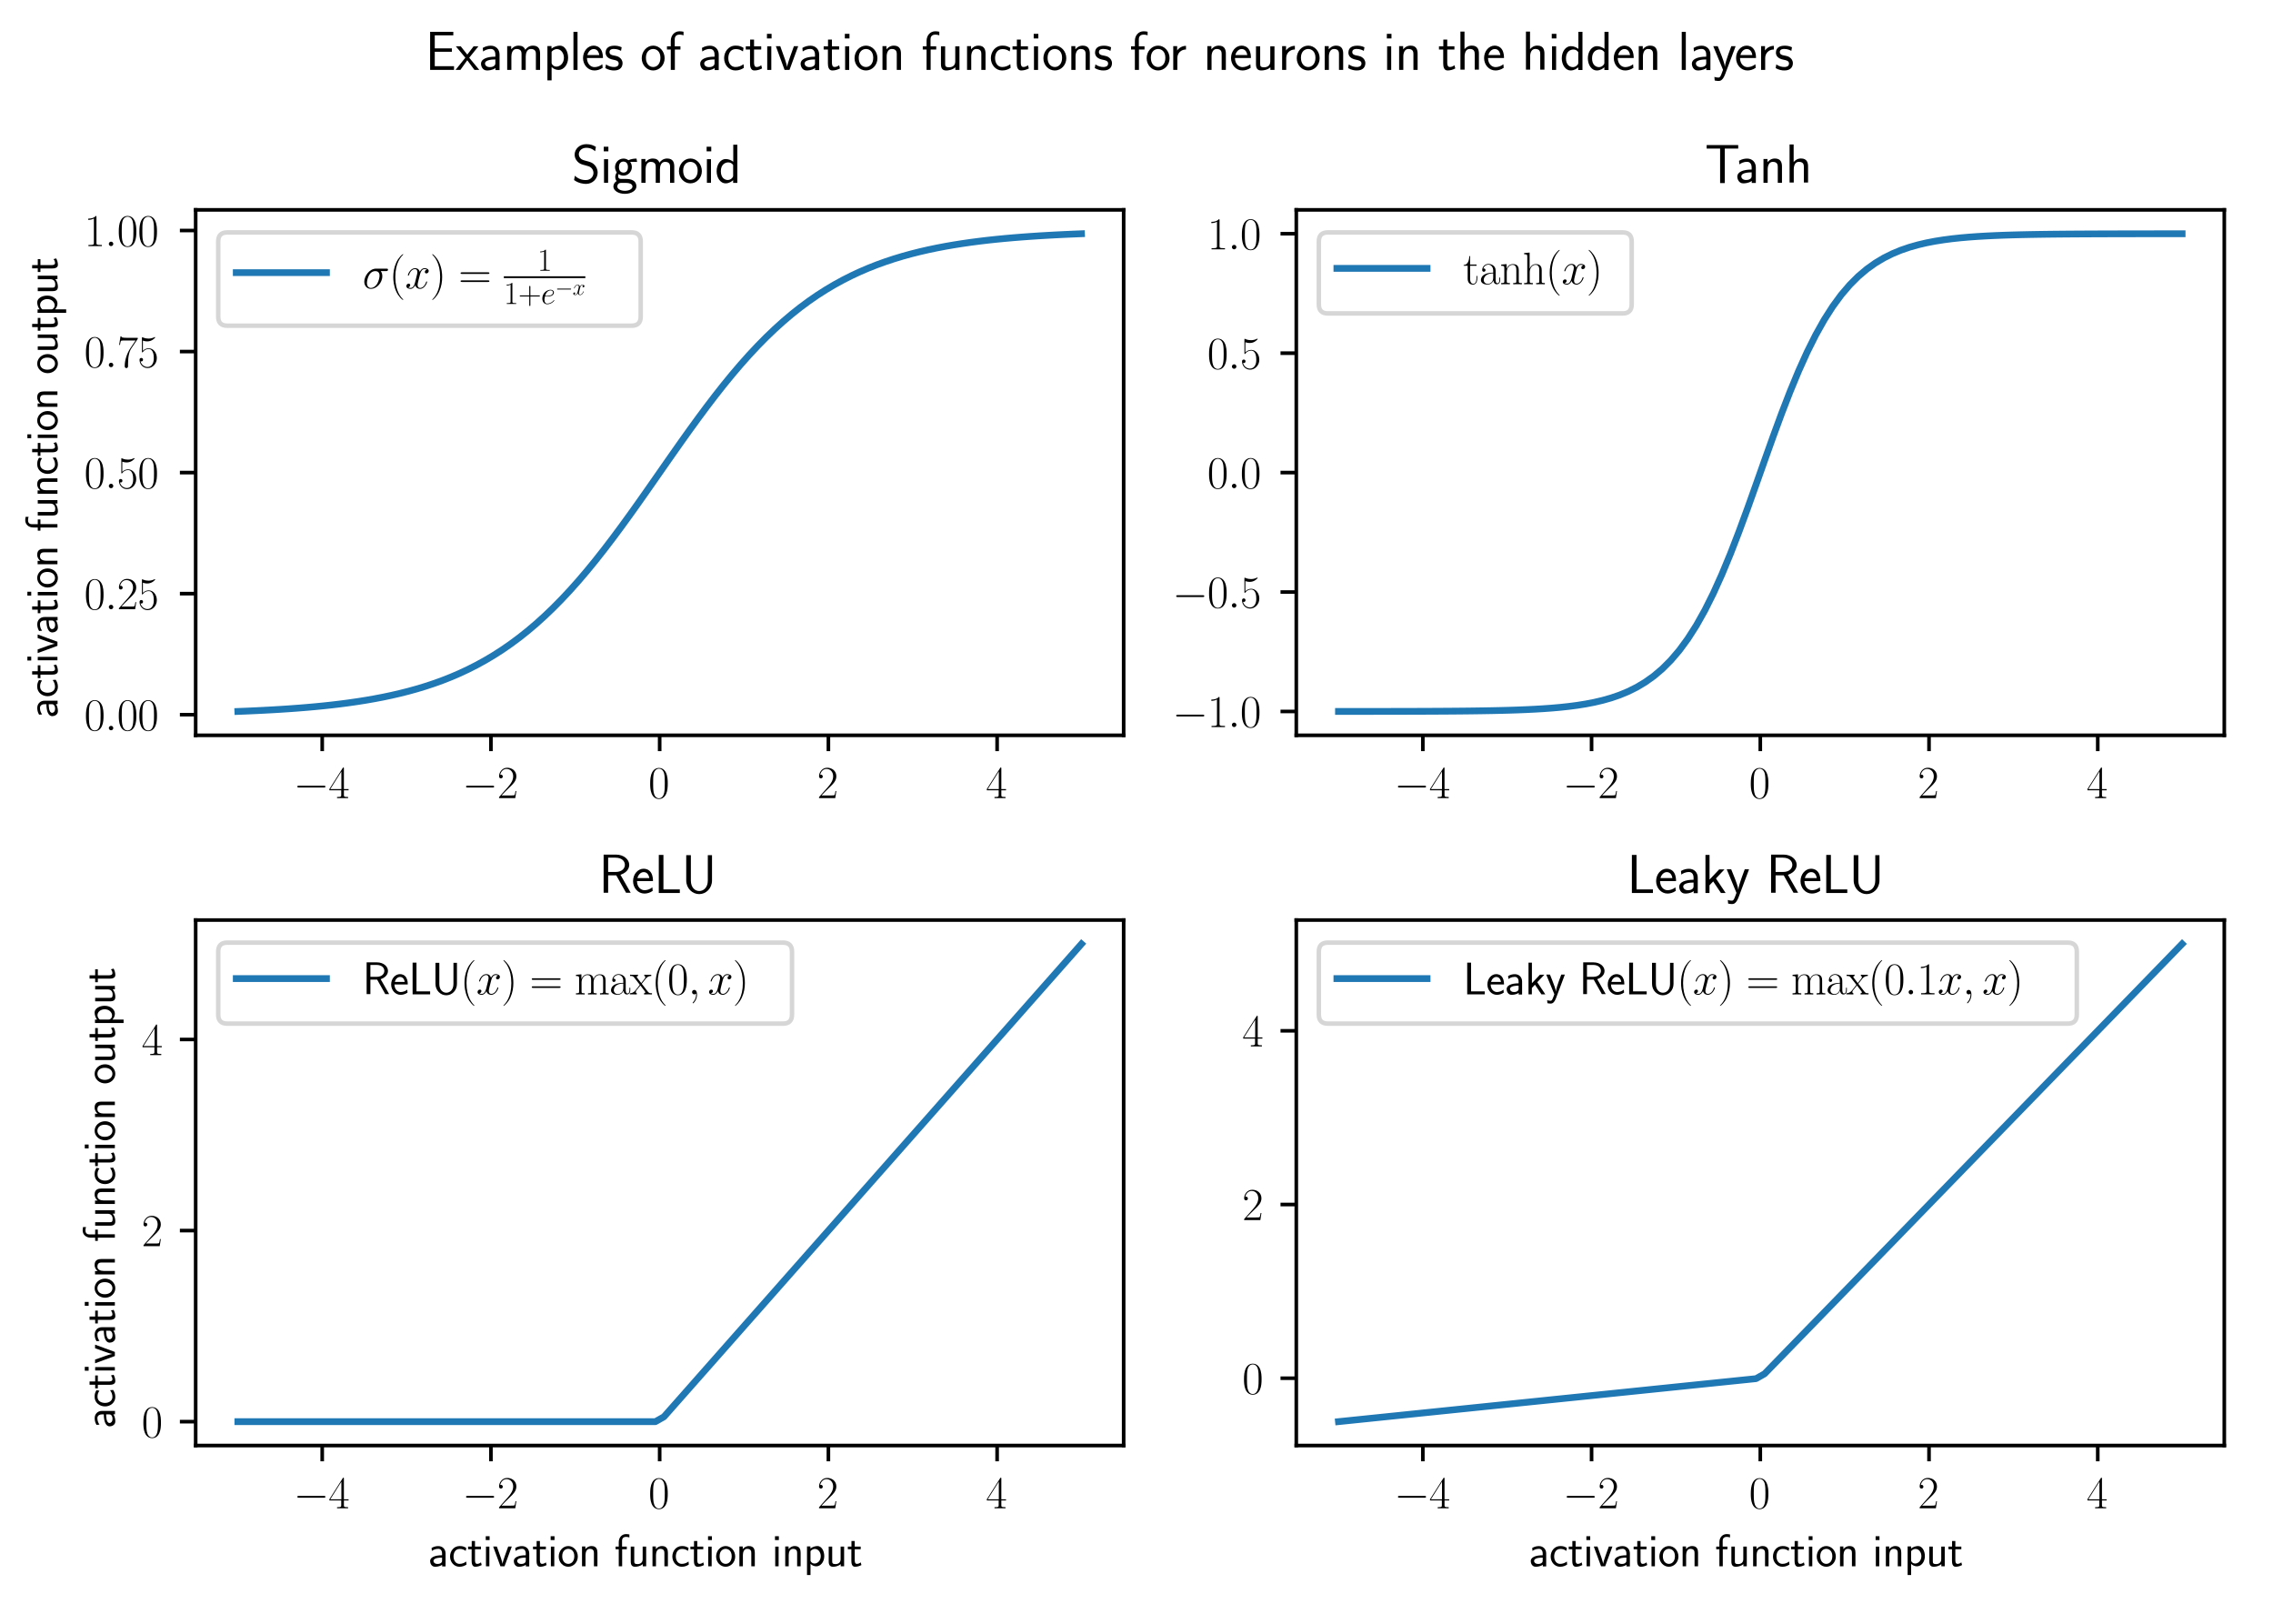 <?xml version="1.0" encoding="utf-8" standalone="no"?>
<!DOCTYPE svg PUBLIC "-//W3C//DTD SVG 1.1//EN"
  "http://www.w3.org/Graphics/SVG/1.1/DTD/svg11.dtd">
<svg xmlns:xlink="http://www.w3.org/1999/xlink" width="504pt" height="360pt" viewBox="0 0 504 360" xmlns="http://www.w3.org/2000/svg" version="1.1">
 <defs>
  <style type="text/css">*{stroke-linejoin: round; stroke-linecap: butt}</style>
 </defs>
 <g id="figure_1">
  <g id="patch_1">
   <path d="M 0 360 
L 504 360 
L 504 0 
L 0 0 
z
" style="fill: #ffffff"/>
  </g>
  <g id="axes_1">
   <g id="patch_2">
    <path d="M 43.386 163.03 
L 249.153 163.03 
L 249.153 46.529 
L 43.386 46.529 
z
" style="fill: #ffffff"/>
   </g>
   <g id="matplotlib.axis_1">
    <g id="xtick_1">
     <g id="line2d_1">
      <defs>
       <path id="macde24e228" d="M 0 0 
L 0 3.5 
" style="stroke: #000000; stroke-width: 0.8"/>
      </defs>
      <g>
       <use xlink:href="#macde24e228" x="71.445" y="163.03" style="stroke: #000000; stroke-width: 0.8"/>
      </g>
     </g>
     <g id="text_1">
      <!-- $\mathdefault{−4}$ -->
      <g transform="translate(65.08 176.948)scale(0.1 -0.1)">
       <defs>
        <path id="CMSY10-0" d="M 4218 1472 
C 4326 1472 4442 1472 4442 1600 
C 4442 1728 4326 1728 4218 1728 
L 755 1728 
C 646 1728 531 1728 531 1600 
C 531 1472 646 1472 755 1472 
L 4218 1472 
z
" transform="scale(0.016)"/>
        <path id="CMR17-34" d="M 2150 4122 
C 2150 4256 2144 4256 2029 4256 
L 128 1254 
L 128 1088 
L 1779 1088 
L 1779 457 
C 1779 224 1766 160 1318 160 
L 1197 160 
L 1197 0 
C 1402 0 1747 0 1965 0 
C 2182 0 2528 0 2733 0 
L 2733 160 
L 2611 160 
C 2163 160 2150 224 2150 457 
L 2150 1088 
L 2803 1088 
L 2803 1254 
L 2150 1254 
L 2150 4122 
z
M 1798 3703 
L 1798 1254 
L 256 1254 
L 1798 3703 
z
" transform="scale(0.016)"/>
       </defs>
       <use xlink:href="#CMSY10-0" transform="scale(0.996)"/>
       <use xlink:href="#CMR17-34" transform="translate(77.487 0)scale(0.996)"/>
      </g>
     </g>
    </g>
    <g id="xtick_2">
     <g id="line2d_2">
      <g>
       <use xlink:href="#macde24e228" x="108.857" y="163.03" style="stroke: #000000; stroke-width: 0.8"/>
      </g>
     </g>
     <g id="text_2">
      <!-- $\mathdefault{−2}$ -->
      <g transform="translate(102.492 176.948)scale(0.1 -0.1)">
       <defs>
        <path id="CMR17-32" d="M 2669 989 
L 2554 989 
C 2490 536 2438 459 2413 420 
C 2381 369 1920 369 1830 369 
L 602 369 
C 832 619 1280 1072 1824 1597 
C 2214 1967 2669 2402 2669 3035 
C 2669 3790 2067 4224 1395 4224 
C 691 4224 262 3604 262 3030 
C 262 2780 448 2748 525 2748 
C 589 2748 781 2787 781 3010 
C 781 3207 614 3264 525 3264 
C 486 3264 448 3258 422 3245 
C 544 3790 915 4058 1306 4058 
C 1862 4058 2227 3617 2227 3035 
C 2227 2479 1901 2000 1536 1584 
L 262 146 
L 262 0 
L 2515 0 
L 2669 989 
z
" transform="scale(0.016)"/>
       </defs>
       <use xlink:href="#CMSY10-0" transform="scale(0.996)"/>
       <use xlink:href="#CMR17-32" transform="translate(77.487 0)scale(0.996)"/>
      </g>
     </g>
    </g>
    <g id="xtick_3">
     <g id="line2d_3">
      <g>
       <use xlink:href="#macde24e228" x="146.27" y="163.03" style="stroke: #000000; stroke-width: 0.8"/>
      </g>
     </g>
     <g id="text_3">
      <!-- $\mathdefault{0}$ -->
      <g transform="translate(143.779 176.948)scale(0.1 -0.1)">
       <defs>
        <path id="CMR17-30" d="M 2688 2025 
C 2688 2416 2682 3080 2413 3591 
C 2176 4039 1798 4198 1466 4198 
C 1158 4198 768 4058 525 3597 
C 269 3118 243 2524 243 2025 
C 243 1661 250 1106 448 619 
C 723 -39 1216 -128 1466 -128 
C 1760 -128 2208 -7 2470 600 
C 2662 1042 2688 1559 2688 2025 
z
M 1466 -26 
C 1056 -26 813 325 723 812 
C 653 1188 653 1738 653 2096 
C 653 2588 653 2997 736 3387 
C 858 3929 1216 4096 1466 4096 
C 1728 4096 2067 3923 2189 3400 
C 2272 3036 2278 2607 2278 2096 
C 2278 1680 2278 1169 2202 792 
C 2067 95 1690 -26 1466 -26 
z
" transform="scale(0.016)"/>
       </defs>
       <use xlink:href="#CMR17-30" transform="scale(0.996)"/>
      </g>
     </g>
    </g>
    <g id="xtick_4">
     <g id="line2d_4">
      <g>
       <use xlink:href="#macde24e228" x="183.682" y="163.03" style="stroke: #000000; stroke-width: 0.8"/>
      </g>
     </g>
     <g id="text_4">
      <!-- $\mathdefault{2}$ -->
      <g transform="translate(181.191 176.948)scale(0.1 -0.1)">
       <use xlink:href="#CMR17-32" transform="scale(0.996)"/>
      </g>
     </g>
    </g>
    <g id="xtick_5">
     <g id="line2d_5">
      <g>
       <use xlink:href="#macde24e228" x="221.094" y="163.03" style="stroke: #000000; stroke-width: 0.8"/>
      </g>
     </g>
     <g id="text_5">
      <!-- $\mathdefault{4}$ -->
      <g transform="translate(218.604 176.948)scale(0.1 -0.1)">
       <use xlink:href="#CMR17-34" transform="scale(0.996)"/>
      </g>
     </g>
    </g>
   </g>
   <g id="matplotlib.axis_2">
    <g id="ytick_1">
     <g id="line2d_6">
      <defs>
       <path id="m1c0dc12ab0" d="M 0 0 
L -3.5 0 
" style="stroke: #000000; stroke-width: 0.8"/>
      </defs>
      <g>
       <use xlink:href="#m1c0dc12ab0" x="43.386" y="158.453" style="stroke: #000000; stroke-width: 0.8"/>
      </g>
     </g>
     <g id="text_6">
      <!-- $\mathdefault{0.00}$ -->
      <g transform="translate(18.674 161.912)scale(0.1 -0.1)">
       <defs>
        <path id="CMMI12-3a" d="M 1178 307 
C 1178 492 1024 619 870 619 
C 685 619 557 466 557 313 
C 557 128 710 0 864 0 
C 1050 0 1178 153 1178 307 
z
" transform="scale(0.016)"/>
       </defs>
       <use xlink:href="#CMR17-30" transform="scale(0.996)"/>
       <use xlink:href="#CMMI12-3a" transform="translate(45.69 0)scale(0.996)"/>
       <use xlink:href="#CMR17-30" transform="translate(72.788 0)scale(0.996)"/>
       <use xlink:href="#CMR17-30" transform="translate(118.478 0)scale(0.996)"/>
      </g>
     </g>
    </g>
    <g id="ytick_2">
     <g id="line2d_7">
      <g>
       <use xlink:href="#m1c0dc12ab0" x="43.386" y="131.616" style="stroke: #000000; stroke-width: 0.8"/>
      </g>
     </g>
     <g id="text_7">
      <!-- $\mathdefault{0.25}$ -->
      <g transform="translate(18.674 135.075)scale(0.1 -0.1)">
       <defs>
        <path id="CMR17-35" d="M 730 3692 
C 794 3666 1056 3584 1325 3584 
C 1920 3584 2246 3911 2432 4100 
C 2432 4157 2432 4192 2394 4192 
C 2387 4192 2374 4192 2323 4163 
C 2099 4058 1837 3973 1517 3973 
C 1325 3973 1037 3999 723 4139 
C 653 4171 640 4171 634 4171 
C 602 4171 595 4164 595 4037 
L 595 2203 
C 595 2089 595 2057 659 2057 
C 691 2057 704 2070 736 2114 
C 941 2401 1222 2522 1542 2522 
C 1766 2522 2246 2382 2246 1289 
C 2246 1085 2246 715 2054 421 
C 1894 159 1645 25 1370 25 
C 947 25 518 320 403 814 
C 429 807 480 795 506 795 
C 589 795 749 840 749 1038 
C 749 1210 627 1280 506 1280 
C 358 1280 262 1190 262 1011 
C 262 454 704 -128 1382 -128 
C 2042 -128 2669 440 2669 1264 
C 2669 2030 2170 2624 1549 2624 
C 1222 2624 947 2503 730 2274 
L 730 3692 
z
" transform="scale(0.016)"/>
       </defs>
       <use xlink:href="#CMR17-30" transform="scale(0.996)"/>
       <use xlink:href="#CMMI12-3a" transform="translate(45.69 0)scale(0.996)"/>
       <use xlink:href="#CMR17-32" transform="translate(72.788 0)scale(0.996)"/>
       <use xlink:href="#CMR17-35" transform="translate(118.478 0)scale(0.996)"/>
      </g>
     </g>
    </g>
    <g id="ytick_3">
     <g id="line2d_8">
      <g>
       <use xlink:href="#m1c0dc12ab0" x="43.386" y="104.779" style="stroke: #000000; stroke-width: 0.8"/>
      </g>
     </g>
     <g id="text_8">
      <!-- $\mathdefault{0.50}$ -->
      <g transform="translate(18.674 108.239)scale(0.1 -0.1)">
       <use xlink:href="#CMR17-30" transform="scale(0.996)"/>
       <use xlink:href="#CMMI12-3a" transform="translate(45.69 0)scale(0.996)"/>
       <use xlink:href="#CMR17-35" transform="translate(72.788 0)scale(0.996)"/>
       <use xlink:href="#CMR17-30" transform="translate(118.478 0)scale(0.996)"/>
      </g>
     </g>
    </g>
    <g id="ytick_4">
     <g id="line2d_9">
      <g>
       <use xlink:href="#m1c0dc12ab0" x="43.386" y="77.943" style="stroke: #000000; stroke-width: 0.8"/>
      </g>
     </g>
     <g id="text_9">
      <!-- $\mathdefault{0.75}$ -->
      <g transform="translate(18.674 81.402)scale(0.1 -0.1)">
       <defs>
        <path id="CMR17-37" d="M 2886 3941 
L 2886 4081 
L 1382 4081 
C 634 4081 621 4165 595 4288 
L 480 4288 
L 294 3094 
L 410 3094 
C 429 3215 474 3540 550 3661 
C 589 3712 1062 3712 1171 3712 
L 2579 3712 
L 1869 2661 
C 1395 1954 1069 999 1069 165 
C 1069 89 1069 -128 1299 -128 
C 1530 -128 1530 89 1530 171 
L 1530 465 
C 1530 1508 1709 2196 2003 2636 
L 2886 3941 
z
" transform="scale(0.016)"/>
       </defs>
       <use xlink:href="#CMR17-30" transform="scale(0.996)"/>
       <use xlink:href="#CMMI12-3a" transform="translate(45.69 0)scale(0.996)"/>
       <use xlink:href="#CMR17-37" transform="translate(72.788 0)scale(0.996)"/>
       <use xlink:href="#CMR17-35" transform="translate(118.478 0)scale(0.996)"/>
      </g>
     </g>
    </g>
    <g id="ytick_5">
     <g id="line2d_10">
      <g>
       <use xlink:href="#m1c0dc12ab0" x="43.386" y="51.106" style="stroke: #000000; stroke-width: 0.8"/>
      </g>
     </g>
     <g id="text_10">
      <!-- $\mathdefault{1.00}$ -->
      <g transform="translate(18.674 54.565)scale(0.1 -0.1)">
       <defs>
        <path id="CMR17-31" d="M 1702 4058 
C 1702 4192 1696 4192 1606 4192 
C 1357 3916 979 3827 621 3827 
C 602 3827 570 3827 563 3808 
C 557 3795 557 3782 557 3648 
C 755 3648 1088 3686 1344 3839 
L 1344 461 
C 1344 236 1331 160 781 160 
L 589 160 
L 589 0 
C 896 0 1216 0 1523 0 
C 1830 0 2150 0 2458 0 
L 2458 160 
L 2266 160 
C 1715 160 1702 230 1702 458 
L 1702 4058 
z
" transform="scale(0.016)"/>
       </defs>
       <use xlink:href="#CMR17-31" transform="scale(0.996)"/>
       <use xlink:href="#CMMI12-3a" transform="translate(45.69 0)scale(0.996)"/>
       <use xlink:href="#CMR17-30" transform="translate(72.788 0)scale(0.996)"/>
       <use xlink:href="#CMR17-30" transform="translate(118.478 0)scale(0.996)"/>
      </g>
     </g>
    </g>
    <g id="text_11">
     <!-- activation function output -->
     <g transform="translate(12.737 159.187)rotate(-90)scale(0.1 -0.1)">
      <defs>
       <path id="CMSS17-61" d="M 2406 1791 
C 2406 2392 1978 2808 1402 2808 
C 1120 2808 813 2757 461 2553 
L 499 2135 
C 659 2248 934 2432 1395 2432 
C 1722 2432 1920 2180 1920 1782 
L 1920 1536 
C 896 1536 256 1238 256 726 
C 256 461 416 -64 947 -64 
C 1043 -64 1562 -64 1933 217 
L 1933 -19 
L 2406 -19 
L 2406 1791 
z
M 1920 816 
C 1920 701 1920 548 1728 434 
C 1562 325 1350 325 1261 325 
C 941 325 723 511 723 744 
C 723 1211 1722 1211 1920 1211 
L 1920 816 
z
" transform="scale(0.016)"/>
       <path id="CMSS17-63" d="M 2464 2541 
C 2464 2585 2170 2714 2093 2739 
C 1882 2816 1613 2816 1542 2816 
C 710 2816 211 2093 211 1363 
C 211 595 768 -64 1517 -64 
C 1946 -64 2253 76 2502 242 
L 2464 664 
C 2189 453 1869 337 1523 337 
C 1024 337 698 774 698 1369 
C 698 1831 909 2414 1549 2414 
C 1901 2414 2099 2343 2394 2145 
L 2464 2541 
z
" transform="scale(0.016)"/>
       <path id="CMSS17-74" d="M 1069 2368 
L 1901 2368 
L 1901 2737 
L 1069 2737 
L 1069 3520 
L 614 3520 
L 614 2737 
L 109 2737 
L 109 2368 
L 602 2368 
L 602 749 
C 602 384 685 -64 1107 -64 
C 1427 -64 1722 25 2003 172 
L 1901 548 
C 1747 414 1562 337 1363 337 
C 1082 337 1069 696 1069 856 
L 1069 2368 
z
" transform="scale(0.016)"/>
       <path id="CMSS17-69" d="M 979 4183 
L 442 4183 
L 442 3648 
L 979 3648 
L 979 4183 
z
M 947 2739 
L 474 2739 
L 474 0 
L 947 0 
L 947 2739 
z
" transform="scale(0.016)"/>
       <path id="CMSS17-76" d="M 2675 2752 
L 2176 2752 
L 1747 1556 
C 1613 1165 1421 627 1389 352 
L 1382 352 
C 1370 468 1318 634 1286 749 
C 1248 890 1197 1056 1158 1172 
L 595 2752 
L 83 2752 
L 1094 0 
L 1664 0 
L 2675 2752 
z
" transform="scale(0.016)"/>
       <path id="CMSS17-6f" d="M 2829 1356 
C 2829 2176 2221 2816 1504 2816 
C 768 2816 173 2157 173 1356 
C 173 544 787 -64 1498 -64 
C 2227 -64 2829 563 2829 1356 
z
M 1504 337 
C 1050 337 659 709 659 1408 
C 659 2151 1114 2427 1498 2427 
C 1914 2427 2342 2126 2342 1408 
C 2342 683 1926 337 1504 337 
z
" transform="scale(0.016)"/>
       <path id="CMSS17-6e" d="M 2618 1877 
C 2618 2283 2522 2816 1798 2816 
C 1389 2816 1120 2606 941 2389 
L 941 2758 
L 474 2758 
L 474 0 
L 960 0 
L 960 1559 
C 960 1964 1114 2428 1549 2428 
C 2112 2428 2131 2048 2131 1829 
L 2131 0 
L 2618 0 
L 2618 1877 
z
" transform="scale(0.016)"/>
       <path id="CMSS17-66" d="M 1075 2368 
L 1722 2368 
L 1722 2737 
L 1062 2737 
L 1062 3559 
C 1062 4014 1408 4092 1606 4092 
C 1670 4092 1850 4092 2080 4009 
L 2080 4429 
C 1933 4461 1754 4480 1613 4480 
C 1018 4480 602 3993 602 3359 
L 602 2737 
L 160 2737 
L 160 2368 
L 602 2368 
L 602 0 
L 1075 0 
L 1075 2368 
z
" transform="scale(0.016)"/>
       <path id="CMSS17-75" d="M 2618 2739 
L 2131 2739 
L 2131 972 
C 2131 498 1786 306 1421 306 
C 998 306 960 447 960 709 
L 960 2739 
L 474 2739 
L 474 678 
C 474 179 646 -64 1088 -64 
C 1306 -64 1798 -13 2144 306 
L 2144 0 
L 2618 0 
L 2618 2739 
z
" transform="scale(0.016)"/>
       <path id="CMSS17-70" d="M 966 333 
C 1178 129 1466 -5 1773 -5 
C 2368 -5 2880 603 2880 1412 
C 2880 2159 2496 2816 1946 2816 
C 1626 2816 1242 2702 954 2472 
L 954 2765 
L 480 2765 
L 480 -1216 
L 966 -1216 
L 966 333 
z
M 966 2100 
C 1018 2176 1235 2415 1587 2415 
C 2035 2415 2394 1960 2394 1412 
C 2394 787 1958 384 1530 384 
C 1402 384 1267 415 1139 523 
C 966 674 966 768 966 857 
L 966 2100 
z
" transform="scale(0.016)"/>
      </defs>
      <use xlink:href="#CMSS17-61" transform="scale(0.996)"/>
      <use xlink:href="#CMSS17-63" transform="translate(44.922 0)scale(0.996)"/>
      <use xlink:href="#CMSS17-74" transform="translate(86.561 0)scale(0.996)"/>
      <use xlink:href="#CMSS17-69" transform="translate(120.392 0)scale(0.996)"/>
      <use xlink:href="#CMSS17-76" transform="translate(142.573 0)scale(0.996)"/>
      <use xlink:href="#CMSS17-61" transform="translate(185.573 0)scale(0.996)"/>
      <use xlink:href="#CMSS17-74" transform="translate(230.495 0)scale(0.996)"/>
      <use xlink:href="#CMSS17-69" transform="translate(264.327 0)scale(0.996)"/>
      <use xlink:href="#CMSS17-6f" transform="translate(286.507 0)scale(0.996)"/>
      <use xlink:href="#CMSS17-6e" transform="translate(333.351 0)scale(0.996)"/>
      <use xlink:href="#CMSS17-66" transform="translate(412.785 0)scale(0.996)"/>
      <use xlink:href="#CMSS17-75" transform="translate(441.412 0)scale(0.996)"/>
      <use xlink:href="#CMSS17-6e" transform="translate(489.617 0)scale(0.996)"/>
      <use xlink:href="#CMSS17-63" transform="translate(537.822 0)scale(0.996)"/>
      <use xlink:href="#CMSS17-74" transform="translate(579.46 0)scale(0.996)"/>
      <use xlink:href="#CMSS17-69" transform="translate(613.292 0)scale(0.996)"/>
      <use xlink:href="#CMSS17-6f" transform="translate(635.473 0)scale(0.996)"/>
      <use xlink:href="#CMSS17-6e" transform="translate(682.316 0)scale(0.996)"/>
      <use xlink:href="#CMSS17-6f" transform="translate(761.75 0)scale(0.996)"/>
      <use xlink:href="#CMSS17-75" transform="translate(808.594 0)scale(0.996)"/>
      <use xlink:href="#CMSS17-74" transform="translate(856.799 0)scale(0.996)"/>
      <use xlink:href="#CMSS17-70" transform="translate(890.631 0)scale(0.996)"/>
      <use xlink:href="#CMSS17-75" transform="translate(938.835 0)scale(0.996)"/>
      <use xlink:href="#CMSS17-74" transform="translate(987.04 0)scale(0.996)"/>
     </g>
    </g>
   </g>
   <g id="line2d_11">
    <path d="M 52.739 157.734 
L 54.628 157.659 
L 56.518 157.575 
L 58.407 157.482 
L 60.297 157.38 
L 62.186 157.268 
L 64.076 157.143 
L 65.965 157.006 
L 67.855 156.854 
L 69.744 156.687 
L 71.634 156.503 
L 73.523 156.3 
L 75.413 156.076 
L 77.302 155.829 
L 79.192 155.558 
L 81.081 155.26 
L 82.971 154.931 
L 84.861 154.571 
L 86.75 154.174 
L 88.64 153.74 
L 90.529 153.263 
L 92.419 152.741 
L 94.308 152.169 
L 96.198 151.544 
L 98.087 150.862 
L 99.977 150.118 
L 101.866 149.307 
L 103.756 148.426 
L 105.645 147.469 
L 107.535 146.432 
L 109.424 145.311 
L 111.314 144.101 
L 113.203 142.798 
L 115.093 141.399 
L 116.982 139.899 
L 118.872 138.298 
L 120.761 136.592 
L 122.651 134.78 
L 124.54 132.864 
L 126.43 130.844 
L 128.319 128.722 
L 130.209 126.503 
L 132.098 124.191 
L 133.988 121.793 
L 135.877 119.317 
L 137.767 116.772 
L 139.656 114.17 
L 141.546 111.521 
L 143.435 108.838 
L 145.325 106.135 
L 147.214 103.424 
L 149.104 100.721 
L 150.993 98.038 
L 152.883 95.389 
L 154.772 92.787 
L 156.662 90.242 
L 158.551 87.766 
L 160.441 85.368 
L 162.33 83.056 
L 164.22 80.837 
L 166.109 78.715 
L 167.999 76.695 
L 169.888 74.778 
L 171.778 72.967 
L 173.668 71.261 
L 175.557 69.659 
L 177.447 68.16 
L 179.336 66.761 
L 181.226 65.458 
L 183.115 64.248 
L 185.005 63.126 
L 186.894 62.09 
L 188.784 61.133 
L 190.673 60.252 
L 192.563 59.441 
L 194.452 58.697 
L 196.342 58.015 
L 198.231 57.39 
L 200.121 56.818 
L 202.01 56.296 
L 203.9 55.819 
L 205.789 55.384 
L 207.679 54.988 
L 209.568 54.627 
L 211.458 54.299 
L 213.347 54.001 
L 215.237 53.729 
L 217.126 53.483 
L 219.016 53.259 
L 220.905 53.056 
L 222.795 52.872 
L 224.684 52.705 
L 226.574 52.553 
L 228.463 52.416 
L 230.353 52.291 
L 232.242 52.179 
L 234.132 52.076 
L 236.021 51.984 
L 237.911 51.9 
L 239.8 51.824 
" clip-path="url(#p494bcfce90)" style="fill: none; stroke: #1f77b4; stroke-width: 1.5; stroke-linecap: square"/>
   </g>
   <g id="patch_3">
    <path d="M 43.386 163.03 
L 43.386 46.529 
" style="fill: none; stroke: #000000; stroke-width: 0.8; stroke-linejoin: miter; stroke-linecap: square"/>
   </g>
   <g id="patch_4">
    <path d="M 249.153 163.03 
L 249.153 46.529 
" style="fill: none; stroke: #000000; stroke-width: 0.8; stroke-linejoin: miter; stroke-linecap: square"/>
   </g>
   <g id="patch_5">
    <path d="M 43.386 163.03 
L 249.153 163.03 
" style="fill: none; stroke: #000000; stroke-width: 0.8; stroke-linejoin: miter; stroke-linecap: square"/>
   </g>
   <g id="patch_6">
    <path d="M 43.386 46.529 
L 249.153 46.529 
" style="fill: none; stroke: #000000; stroke-width: 0.8; stroke-linejoin: miter; stroke-linecap: square"/>
   </g>
   <g id="text_12">
    <!-- Sigmoid -->
    <g transform="translate(126.78 40.529)scale(0.12 -0.12)">
     <defs>
      <path id="CMSS17-53" d="M 2797 4169 
C 2515 4334 2208 4480 1690 4480 
C 864 4480 333 3879 333 3266 
C 333 3025 403 2753 653 2475 
C 902 2196 1184 2121 1542 2033 
C 1690 1994 1939 1924 1984 1906 
C 2342 1767 2515 1444 2515 1140 
C 2515 742 2202 318 1645 318 
C 1453 318 890 318 358 819 
L 269 318 
C 794 -64 1363 -128 1651 -128 
C 2438 -128 3002 488 3002 1186 
C 3002 1440 2925 1763 2656 2061 
C 2394 2347 2163 2410 1638 2549 
C 1338 2626 1146 2677 986 2873 
C 877 3013 819 3146 819 3317 
C 819 3673 1126 4060 1690 4060 
C 1971 4060 2336 4002 2707 3660 
L 2797 4169 
z
" transform="scale(0.016)"/>
      <path id="CMSS17-67" d="M 2848 2808 
C 2483 2808 2170 2738 1914 2617 
C 1702 2777 1485 2808 1338 2808 
C 781 2808 358 2349 358 1814 
C 358 1468 550 1207 563 1195 
C 448 1035 384 863 384 672 
C 384 448 474 289 544 200 
C 211 -3 166 -314 166 -435 
C 166 -898 749 -1280 1498 -1280 
C 2253 -1280 2835 -898 2835 -428 
C 2835 448 1856 448 1587 448 
L 1069 448 
C 973 448 717 448 717 791 
C 717 921 774 1004 781 1010 
C 877 940 1075 832 1338 832 
C 1869 832 2310 1278 2310 1827 
C 2310 2132 2170 2355 2112 2432 
L 2131 2432 
C 2150 2432 2419 2432 2515 2432 
C 2720 2432 2739 2429 2918 2419 
L 2848 2808 
z
M 1338 1182 
C 1120 1182 813 1315 813 1823 
C 813 2375 1165 2464 1331 2464 
C 1549 2464 1856 2331 1856 1823 
C 1856 1271 1504 1182 1338 1182 
z
M 1581 -10 
C 1734 -10 2381 -10 2381 -442 
C 2381 -714 1984 -929 1504 -929 
C 1018 -929 621 -720 621 -435 
C 621 -403 621 -10 1062 -10 
L 1581 -10 
z
" transform="scale(0.016)"/>
      <path id="CMSS17-6d" d="M 4288 1877 
C 4288 2308 4179 2816 3462 2816 
C 2982 2816 2694 2516 2566 2331 
C 2451 2670 2182 2816 1798 2816 
C 1363 2816 1088 2568 941 2389 
L 941 2758 
L 474 2758 
L 474 0 
L 960 0 
L 960 1559 
C 960 1939 1101 2428 1555 2428 
C 2138 2428 2138 2016 2138 1829 
L 2138 0 
L 2624 0 
L 2624 1559 
C 2624 1939 2765 2428 3219 2428 
C 3802 2428 3802 2016 3802 1829 
L 3802 0 
L 4288 0 
L 4288 1877 
z
" transform="scale(0.016)"/>
      <path id="CMSS17-64" d="M 2611 4416 
L 2138 4416 
L 2138 2438 
C 1939 2603 1613 2756 1254 2756 
C 672 2756 211 2131 211 1347 
C 211 562 666 -64 1235 -64 
C 1677 -64 1971 172 2125 306 
L 2125 -13 
L 2611 -13 
L 2611 4416 
z
M 2125 836 
C 2125 747 2125 653 1926 482 
C 1798 375 1645 325 1498 325 
C 1152 325 698 576 698 1340 
C 698 2134 1210 2368 1562 2368 
C 1798 2368 1990 2254 2125 2065 
L 2125 836 
z
" transform="scale(0.016)"/>
     </defs>
     <use xlink:href="#CMSS17-53" transform="scale(0.996)"/>
     <use xlink:href="#CMSS17-69" transform="translate(52.049 0)scale(0.996)"/>
     <use xlink:href="#CMSS17-67" transform="translate(74.229 0)scale(0.996)"/>
     <use xlink:href="#CMSS17-6d" transform="translate(121.073 0)scale(0.996)"/>
     <use xlink:href="#CMSS17-6f" transform="translate(195.302 0)scale(0.996)"/>
     <use xlink:href="#CMSS17-69" transform="translate(242.146 0)scale(0.996)"/>
     <use xlink:href="#CMSS17-64" transform="translate(264.326 0)scale(0.996)"/>
    </g>
   </g>
   <g id="legend_1">
    <g id="patch_7">
     <path d="M 50.386 72.212 
L 140.063 72.212 
Q 142.063 72.212 142.063 70.212 
L 142.063 53.529 
Q 142.063 51.529 140.063 51.529 
L 50.386 51.529 
Q 48.386 51.529 48.386 53.529 
L 48.386 70.212 
Q 48.386 72.212 50.386 72.212 
z
" style="fill: #ffffff; opacity: 0.8; stroke: #cccccc; stroke-linejoin: miter"/>
    </g>
    <g id="line2d_12">
     <path d="M 52.386 60.446 
L 62.386 60.446 
L 72.386 60.446 
" style="fill: none; stroke: #1f77b4; stroke-width: 1.5; stroke-linecap: square"/>
    </g>
    <g id="text_13">
     <!-- $\sigma(x) = \frac{1}{1 + e^{-x}}$ -->
     <g transform="translate(80.386 63.946)scale(0.1 -0.1)">
      <defs>
       <path id="CMMI12-1b" d="M 3251 2408 
C 3334 2408 3546 2408 3546 2612 
C 3546 2752 3424 2752 3309 2752 
L 1894 2752 
C 934 2752 243 1686 243 932 
C 243 390 595 -64 1171 -64 
C 1926 -64 2752 747 2752 1705 
C 2752 1954 2694 2196 2541 2408 
L 3251 2408 
z
M 1178 64 
C 851 64 614 313 614 754 
C 614 1137 845 2408 1786 2408 
C 2061 2408 2368 2274 2368 1781 
C 2368 1558 2266 1021 2042 652 
C 1811 275 1466 64 1178 64 
z
" transform="scale(0.016)"/>
       <path id="CMR17-28" d="M 1958 -1561 
C 1958 -1555 1958 -1542 1939 -1523 
C 1645 -1224 858 -407 858 1581 
C 858 3569 1632 4379 1946 4697 
C 1946 4704 1958 4717 1958 4736 
C 1958 4755 1939 4768 1914 4768 
C 1843 4768 1299 4296 986 3594 
C 666 2887 576 2199 576 1588 
C 576 1128 621 351 1005 -471 
C 1312 -1135 1837 -1600 1914 -1600 
C 1946 -1600 1958 -1587 1958 -1561 
z
" transform="scale(0.016)"/>
       <path id="CMMI12-78" d="M 3034 2606 
C 2829 2567 2752 2414 2752 2293 
C 2752 2139 2874 2088 2963 2088 
C 3155 2088 3290 2254 3290 2427 
C 3290 2695 2982 2816 2714 2816 
C 2323 2816 2106 2433 2048 2312 
C 1901 2816 1504 2816 1389 2816 
C 736 2816 390 1980 390 1839 
C 390 1814 416 1782 461 1782 
C 512 1782 525 1820 538 1846 
C 755 2555 1184 2689 1370 2689 
C 1658 2689 1715 2420 1715 2267 
C 1715 2127 1677 1980 1600 1673 
L 1382 798 
C 1286 415 1101 64 762 64 
C 730 64 570 64 435 147 
C 666 192 717 383 717 460 
C 717 588 621 664 499 664 
C 346 664 179 530 179 326 
C 179 57 480 -64 755 -64 
C 1062 -64 1280 179 1414 441 
C 1517 64 1837 -64 2074 -64 
C 2726 -64 3072 773 3072 913 
C 3072 945 3046 971 3008 971 
C 2950 971 2944 939 2925 888 
C 2752 326 2381 64 2093 64 
C 1869 64 1747 230 1747 492 
C 1747 632 1773 734 1875 1156 
L 2099 2024 
C 2195 2408 2413 2689 2707 2689 
C 2720 2689 2899 2689 3034 2606 
z
" transform="scale(0.016)"/>
       <path id="CMR17-29" d="M 1683 1581 
C 1683 2040 1638 2817 1254 3639 
C 947 4303 422 4768 346 4768 
C 326 4768 301 4761 301 4729 
C 301 4717 307 4710 314 4697 
C 621 4378 1402 3568 1402 1584 
C 1402 -407 627 -1217 314 -1537 
C 307 -1549 301 -1556 301 -1568 
C 301 -1600 326 -1600 346 -1600 
C 416 -1600 960 -1128 1274 -426 
C 1594 281 1683 969 1683 1581 
z
" transform="scale(0.016)"/>
       <path id="CMR17-3d" d="M 4115 2017 
C 4211 2017 4307 2017 4307 2125 
C 4307 2240 4198 2240 4090 2240 
L 512 2240 
C 403 2240 294 2240 294 2125 
C 294 2017 390 2017 486 2017 
L 4115 2017 
z
M 4090 896 
C 4198 896 4307 896 4307 1011 
C 4307 1119 4211 1119 4115 1119 
L 486 1119 
C 390 1119 294 1119 294 1011 
C 294 896 403 896 512 896 
L 4090 896 
z
" transform="scale(0.016)"/>
       <path id="CMR17-2b" d="M 2413 1472 
L 4109 1472 
C 4198 1472 4307 1472 4307 1580 
C 4307 1695 4205 1695 4109 1695 
L 2413 1695 
L 2413 3386 
C 2413 3475 2413 3584 2304 3584 
C 2189 3584 2189 3482 2189 3386 
L 2189 1695 
L 493 1695 
C 403 1695 294 1695 294 1587 
C 294 1472 397 1472 493 1472 
L 2189 1472 
L 2189 -218 
C 2189 -307 2189 -416 2298 -416 
C 2413 -416 2413 -314 2413 -218 
L 2413 1472 
z
" transform="scale(0.016)"/>
       <path id="CMMI12-65" d="M 1146 1479 
C 1318 1479 1754 1479 2061 1595 
C 2547 1783 2592 2158 2592 2274 
C 2592 2558 2349 2816 1926 2816 
C 1254 2816 288 2210 288 1073 
C 288 402 672 -64 1254 -64 
C 2125 -64 2675 609 2675 692 
C 2675 730 2637 762 2611 762 
C 2592 762 2586 756 2528 699 
C 2118 159 1510 64 1267 64 
C 902 64 710 350 710 822 
C 710 911 710 1071 806 1479 
L 1146 1479 
z
M 838 1600 
C 1114 2592 1722 2689 1926 2689 
C 2208 2689 2400 2522 2400 2277 
C 2400 1600 1376 1600 1107 1600 
L 838 1600 
z
" transform="scale(0.016)"/>
      </defs>
      <use xlink:href="#CMMI12-1b" transform="scale(0.996)"/>
      <use xlink:href="#CMR17-28" transform="translate(59.02 0)scale(0.996)"/>
      <use xlink:href="#CMMI12-78" transform="translate(94.301 0)scale(0.996)"/>
      <use xlink:href="#CMR17-29" transform="translate(149.735 0)scale(0.996)"/>
      <use xlink:href="#CMR17-3d" transform="translate(212.69 0)scale(0.996)"/>
      <use xlink:href="#CMR17-31" transform="translate(387.678 39.226)scale(0.697)"/>
      <use xlink:href="#CMR17-31" transform="translate(313.274 -34.355)scale(0.697)"/>
      <use xlink:href="#CMR17-2b" transform="translate(345.257 -34.355)scale(0.697)"/>
      <use xlink:href="#CMMI12-65" transform="translate(395.457 -34.355)scale(0.697)"/>
      <use xlink:href="#CMSY10-0" transform="translate(427.106 -14.209)scale(0.498)"/>
      <use xlink:href="#CMMI12-78" transform="translate(465.849 -14.209)scale(0.498)"/>
      <path d="M 313.274 22.914 
L 494.064 22.914 
L 494.064 26.899 
L 313.274 26.899 
L 313.274 22.914 
z
"/>
     </g>
    </g>
   </g>
  </g>
  <g id="axes_2">
   <g id="patch_8">
    <path d="M 287.432 163.03 
L 493.2 163.03 
L 493.2 46.529 
L 287.432 46.529 
z
" style="fill: #ffffff"/>
   </g>
   <g id="matplotlib.axis_3">
    <g id="xtick_6">
     <g id="line2d_13">
      <g>
       <use xlink:href="#macde24e228" x="315.492" y="163.03" style="stroke: #000000; stroke-width: 0.8"/>
      </g>
     </g>
     <g id="text_14">
      <!-- $\mathdefault{−4}$ -->
      <g transform="translate(309.126 176.948)scale(0.1 -0.1)">
       <use xlink:href="#CMSY10-0" transform="scale(0.996)"/>
       <use xlink:href="#CMR17-34" transform="translate(77.487 0)scale(0.996)"/>
      </g>
     </g>
    </g>
    <g id="xtick_7">
     <g id="line2d_14">
      <g>
       <use xlink:href="#macde24e228" x="352.904" y="163.03" style="stroke: #000000; stroke-width: 0.8"/>
      </g>
     </g>
     <g id="text_15">
      <!-- $\mathdefault{−2}$ -->
      <g transform="translate(346.539 176.948)scale(0.1 -0.1)">
       <use xlink:href="#CMSY10-0" transform="scale(0.996)"/>
       <use xlink:href="#CMR17-32" transform="translate(77.487 0)scale(0.996)"/>
      </g>
     </g>
    </g>
    <g id="xtick_8">
     <g id="line2d_15">
      <g>
       <use xlink:href="#macde24e228" x="390.316" y="163.03" style="stroke: #000000; stroke-width: 0.8"/>
      </g>
     </g>
     <g id="text_16">
      <!-- $\mathdefault{0}$ -->
      <g transform="translate(387.825 176.948)scale(0.1 -0.1)">
       <use xlink:href="#CMR17-30" transform="scale(0.996)"/>
      </g>
     </g>
    </g>
    <g id="xtick_9">
     <g id="line2d_16">
      <g>
       <use xlink:href="#macde24e228" x="427.728" y="163.03" style="stroke: #000000; stroke-width: 0.8"/>
      </g>
     </g>
     <g id="text_17">
      <!-- $\mathdefault{2}$ -->
      <g transform="translate(425.238 176.948)scale(0.1 -0.1)">
       <use xlink:href="#CMR17-32" transform="scale(0.996)"/>
      </g>
     </g>
    </g>
    <g id="xtick_10">
     <g id="line2d_17">
      <g>
       <use xlink:href="#macde24e228" x="465.141" y="163.03" style="stroke: #000000; stroke-width: 0.8"/>
      </g>
     </g>
     <g id="text_18">
      <!-- $\mathdefault{4}$ -->
      <g transform="translate(462.65 176.948)scale(0.1 -0.1)">
       <use xlink:href="#CMR17-34" transform="scale(0.996)"/>
      </g>
     </g>
    </g>
   </g>
   <g id="matplotlib.axis_4">
    <g id="ytick_6">
     <g id="line2d_18">
      <g>
       <use xlink:href="#m1c0dc12ab0" x="287.432" y="157.739" style="stroke: #000000; stroke-width: 0.8"/>
      </g>
     </g>
     <g id="text_19">
      <!-- $\mathdefault{−1.0}$ -->
      <g transform="translate(259.953 161.198)scale(0.1 -0.1)">
       <use xlink:href="#CMSY10-0" transform="scale(0.996)"/>
       <use xlink:href="#CMR17-31" transform="translate(77.487 0)scale(0.996)"/>
       <use xlink:href="#CMMI12-3a" transform="translate(123.178 0)scale(0.996)"/>
       <use xlink:href="#CMR17-30" transform="translate(150.275 0)scale(0.996)"/>
      </g>
     </g>
    </g>
    <g id="ytick_7">
     <g id="line2d_19">
      <g>
       <use xlink:href="#m1c0dc12ab0" x="287.432" y="131.259" style="stroke: #000000; stroke-width: 0.8"/>
      </g>
     </g>
     <g id="text_20">
      <!-- $\mathdefault{−0.5}$ -->
      <g transform="translate(259.953 134.719)scale(0.1 -0.1)">
       <use xlink:href="#CMSY10-0" transform="scale(0.996)"/>
       <use xlink:href="#CMR17-30" transform="translate(77.487 0)scale(0.996)"/>
       <use xlink:href="#CMMI12-3a" transform="translate(123.178 0)scale(0.996)"/>
       <use xlink:href="#CMR17-35" transform="translate(150.275 0)scale(0.996)"/>
      </g>
     </g>
    </g>
    <g id="ytick_8">
     <g id="line2d_20">
      <g>
       <use xlink:href="#m1c0dc12ab0" x="287.432" y="104.779" style="stroke: #000000; stroke-width: 0.8"/>
      </g>
     </g>
     <g id="text_21">
      <!-- $\mathdefault{0.0}$ -->
      <g transform="translate(267.702 108.239)scale(0.1 -0.1)">
       <use xlink:href="#CMR17-30" transform="scale(0.996)"/>
       <use xlink:href="#CMMI12-3a" transform="translate(45.69 0)scale(0.996)"/>
       <use xlink:href="#CMR17-30" transform="translate(72.788 0)scale(0.996)"/>
      </g>
     </g>
    </g>
    <g id="ytick_9">
     <g id="line2d_21">
      <g>
       <use xlink:href="#m1c0dc12ab0" x="287.432" y="78.3" style="stroke: #000000; stroke-width: 0.8"/>
      </g>
     </g>
     <g id="text_22">
      <!-- $\mathdefault{0.5}$ -->
      <g transform="translate(267.702 81.759)scale(0.1 -0.1)">
       <use xlink:href="#CMR17-30" transform="scale(0.996)"/>
       <use xlink:href="#CMMI12-3a" transform="translate(45.69 0)scale(0.996)"/>
       <use xlink:href="#CMR17-35" transform="translate(72.788 0)scale(0.996)"/>
      </g>
     </g>
    </g>
    <g id="ytick_10">
     <g id="line2d_22">
      <g>
       <use xlink:href="#m1c0dc12ab0" x="287.432" y="51.82" style="stroke: #000000; stroke-width: 0.8"/>
      </g>
     </g>
     <g id="text_23">
      <!-- $\mathdefault{1.0}$ -->
      <g transform="translate(267.702 55.279)scale(0.1 -0.1)">
       <use xlink:href="#CMR17-31" transform="scale(0.996)"/>
       <use xlink:href="#CMMI12-3a" transform="translate(45.69 0)scale(0.996)"/>
       <use xlink:href="#CMR17-30" transform="translate(72.788 0)scale(0.996)"/>
      </g>
     </g>
    </g>
   </g>
   <g id="line2d_23">
    <path d="M 296.785 157.734 
L 298.675 157.733 
L 300.564 157.732 
L 302.454 157.73 
L 304.343 157.728 
L 306.233 157.726 
L 308.122 157.723 
L 310.012 157.719 
L 311.901 157.715 
L 313.791 157.71 
L 315.68 157.703 
L 317.57 157.695 
L 319.459 157.685 
L 321.349 157.673 
L 323.239 157.658 
L 325.128 157.64 
L 327.018 157.617 
L 328.907 157.59 
L 330.797 157.557 
L 332.686 157.516 
L 334.576 157.467 
L 336.465 157.406 
L 338.355 157.331 
L 340.244 157.24 
L 342.134 157.129 
L 344.023 156.994 
L 345.913 156.828 
L 347.802 156.627 
L 349.692 156.381 
L 351.581 156.081 
L 353.471 155.717 
L 355.36 155.275 
L 357.25 154.739 
L 359.139 154.091 
L 361.029 153.308 
L 362.918 152.366 
L 364.808 151.238 
L 366.697 149.89 
L 368.587 148.289 
L 370.476 146.4 
L 372.366 144.187 
L 374.255 141.614 
L 376.145 138.655 
L 378.034 135.288 
L 379.924 131.507 
L 381.813 127.321 
L 383.703 122.76 
L 385.592 117.876 
L 387.482 112.743 
L 389.371 107.452 
L 391.261 102.107 
L 393.15 96.816 
L 395.04 91.683 
L 396.929 86.799 
L 398.819 82.238 
L 400.708 78.052 
L 402.598 74.271 
L 404.487 70.904 
L 406.377 67.944 
L 408.266 65.372 
L 410.156 63.159 
L 412.046 61.269 
L 413.935 59.669 
L 415.825 58.321 
L 417.714 57.192 
L 419.604 56.251 
L 421.493 55.468 
L 423.383 54.82 
L 425.272 54.284 
L 427.162 53.841 
L 429.051 53.477 
L 430.941 53.178 
L 432.83 52.932 
L 434.72 52.73 
L 436.609 52.565 
L 438.499 52.429 
L 440.388 52.318 
L 442.278 52.228 
L 444.167 52.153 
L 446.057 52.092 
L 447.946 52.043 
L 449.836 52.002 
L 451.725 51.969 
L 453.615 51.941 
L 455.504 51.919 
L 457.394 51.901 
L 459.283 51.886 
L 461.173 51.874 
L 463.062 51.864 
L 464.952 51.856 
L 466.841 51.849 
L 468.731 51.844 
L 470.62 51.839 
L 472.51 51.836 
L 474.399 51.833 
L 476.289 51.83 
L 478.178 51.828 
L 480.068 51.827 
L 481.957 51.826 
L 483.847 51.824 
" clip-path="url(#p83a32dda7e)" style="fill: none; stroke: #1f77b4; stroke-width: 1.5; stroke-linecap: square"/>
   </g>
   <g id="patch_9">
    <path d="M 287.432 163.03 
L 287.432 46.529 
" style="fill: none; stroke: #000000; stroke-width: 0.8; stroke-linejoin: miter; stroke-linecap: square"/>
   </g>
   <g id="patch_10">
    <path d="M 493.2 163.03 
L 493.2 46.529 
" style="fill: none; stroke: #000000; stroke-width: 0.8; stroke-linejoin: miter; stroke-linecap: square"/>
   </g>
   <g id="patch_11">
    <path d="M 287.432 163.03 
L 493.2 163.03 
" style="fill: none; stroke: #000000; stroke-width: 0.8; stroke-linejoin: miter; stroke-linecap: square"/>
   </g>
   <g id="patch_12">
    <path d="M 287.432 46.529 
L 493.2 46.529 
" style="fill: none; stroke: #000000; stroke-width: 0.8; stroke-linejoin: miter; stroke-linecap: square"/>
   </g>
   <g id="text_24">
    <!-- Tanh -->
    <g transform="translate(378.005 40.529)scale(0.12 -0.12)">
     <defs>
      <path id="CMSS17-54" d="M 2317 3968 
L 2848 3968 
C 2925 3968 3002 3968 3078 3968 
L 3878 3968 
L 3878 4376 
L 218 4376 
L 218 3968 
L 1018 3968 
C 1094 3968 1171 3968 1248 3968 
L 1779 3968 
L 1779 -32 
L 2317 -32 
L 2317 3968 
z
" transform="scale(0.016)"/>
      <path id="CMSS17-68" d="M 2618 1891 
C 2618 2292 2522 2820 1798 2820 
C 1395 2820 1133 2623 947 2407 
L 947 4448 
L 474 4448 
L 474 32 
L 960 32 
L 960 1573 
C 960 1973 1114 2432 1549 2432 
C 2112 2432 2131 2056 2131 1839 
L 2131 32 
L 2618 32 
L 2618 1891 
z
" transform="scale(0.016)"/>
     </defs>
     <use xlink:href="#CMSS17-54" transform="scale(0.996)"/>
     <use xlink:href="#CMSS17-61" transform="translate(56.012 0)scale(0.996)"/>
     <use xlink:href="#CMSS17-6e" transform="translate(100.934 0)scale(0.996)"/>
     <use xlink:href="#CMSS17-68" transform="translate(149.139 0)scale(0.996)"/>
    </g>
   </g>
   <g id="legend_2">
    <g id="patch_13">
     <path d="M 294.432 69.492 
L 359.8 69.492 
Q 361.8 69.492 361.8 67.492 
L 361.8 53.529 
Q 361.8 51.529 359.8 51.529 
L 294.432 51.529 
Q 292.432 51.529 292.432 53.529 
L 292.432 67.492 
Q 292.432 69.492 294.432 69.492 
z
" style="fill: #ffffff; opacity: 0.8; stroke: #cccccc; stroke-linejoin: miter"/>
    </g>
    <g id="line2d_24">
     <path d="M 296.432 59.501 
L 306.432 59.501 
L 316.432 59.501 
" style="fill: none; stroke: #1f77b4; stroke-width: 1.5; stroke-linecap: square"/>
    </g>
    <g id="text_25">
     <!-- $\tanh(x)$ -->
     <g transform="translate(324.432 63.001)scale(0.1 -0.1)">
      <defs>
       <path id="CMR17-74" d="M 966 2560 
L 1862 2560 
L 1862 2725 
L 966 2725 
L 966 3904 
L 851 3904 
C 838 3245 614 2668 70 2668 
L 70 2560 
L 627 2560 
L 627 771 
C 627 650 627 -64 1370 -64 
C 1747 -64 1965 306 1965 777 
L 1965 1140 
L 1850 1140 
L 1850 783 
C 1850 344 1677 51 1408 51 
C 1222 51 966 178 966 758 
L 966 2560 
z
" transform="scale(0.016)"/>
       <path id="CMR17-61" d="M 2304 1653 
C 2304 2072 2304 2294 2035 2543 
C 1798 2752 1523 2816 1306 2816 
C 800 2816 435 2407 435 1971 
C 435 1728 627 1728 666 1728 
C 749 1728 896 1778 896 1954 
C 896 2112 774 2181 666 2181 
C 640 2181 608 2174 589 2168 
C 723 2592 1069 2714 1293 2714 
C 1613 2714 1965 2429 1965 1885 
L 1965 1600 
C 1587 1600 1133 1549 774 1357 
C 371 1133 256 813 256 570 
C 256 77 832 -64 1171 -64 
C 1523 -64 1850 139 1990 511 
C 2003 233 2182 -18 2464 -18 
C 2598 -18 2938 70 2938 567 
L 2938 920 
L 2822 920 
L 2822 562 
C 2822 178 2650 128 2566 128 
C 2304 128 2304 458 2304 738 
L 2304 1653 
z
M 1965 870 
C 1965 317 1568 38 1216 38 
C 896 38 646 275 646 570 
C 646 761 730 1100 1101 1305 
C 1408 1478 1760 1504 1965 1504 
L 1965 870 
z
" transform="scale(0.016)"/>
       <path id="CMR17-6e" d="M 2656 1933 
C 2656 2259 2592 2790 1837 2790 
C 1331 2790 1069 2400 973 2144 
L 966 2144 
L 966 2790 
L 211 2720 
L 211 2554 
C 589 2554 646 2515 646 2208 
L 646 428 
C 646 184 621 153 211 153 
L 211 -13 
C 365 0 646 0 813 0 
C 979 0 1267 0 1421 -13 
L 1421 153 
C 1011 153 986 178 986 428 
L 986 1658 
C 986 2247 1344 2688 1792 2688 
C 2266 2688 2317 2266 2317 1958 
L 2317 428 
C 2317 184 2291 153 1882 153 
L 1882 -13 
C 2035 0 2317 0 2483 0 
C 2650 0 2938 0 3091 -13 
L 3091 153 
C 2682 153 2656 178 2656 428 
L 2656 1933 
z
" transform="scale(0.016)"/>
       <path id="CMR17-68" d="M 2656 1933 
C 2656 2259 2592 2790 1837 2790 
C 1312 2790 1056 2368 979 2157 
L 973 2157 
L 973 4396 
L 211 4326 
L 211 4160 
C 589 4160 646 4122 646 3817 
L 646 426 
C 646 184 621 153 211 153 
L 211 -13 
C 365 0 646 0 813 0 
C 979 0 1267 0 1421 -13 
L 1421 153 
C 1011 153 986 178 986 428 
L 986 1658 
C 986 2247 1344 2688 1792 2688 
C 2266 2688 2317 2266 2317 1958 
L 2317 428 
C 2317 184 2291 153 1882 153 
L 1882 -13 
C 2035 0 2317 0 2483 0 
C 2650 0 2938 0 3091 -13 
L 3091 153 
C 2682 153 2656 178 2656 428 
L 2656 1933 
z
" transform="scale(0.016)"/>
      </defs>
      <use xlink:href="#CMR17-74" transform="scale(0.996)"/>
      <use xlink:href="#CMR17-61" transform="translate(35.281 0)scale(0.996)"/>
      <use xlink:href="#CMR17-6e" transform="translate(80.971 0)scale(0.996)"/>
      <use xlink:href="#CMR17-68" transform="translate(131.867 0)scale(0.996)"/>
      <use xlink:href="#CMR17-28" transform="translate(182.762 0)scale(0.996)"/>
      <use xlink:href="#CMMI12-78" transform="translate(218.043 0)scale(0.996)"/>
      <use xlink:href="#CMR17-29" transform="translate(273.477 0)scale(0.996)"/>
     </g>
    </g>
   </g>
  </g>
  <g id="axes_3">
   <g id="patch_14">
    <path d="M 43.386 320.489 
L 249.153 320.489 
L 249.153 203.988 
L 43.386 203.988 
z
" style="fill: #ffffff"/>
   </g>
   <g id="matplotlib.axis_5">
    <g id="xtick_11">
     <g id="line2d_25">
      <g>
       <use xlink:href="#macde24e228" x="71.445" y="320.489" style="stroke: #000000; stroke-width: 0.8"/>
      </g>
     </g>
     <g id="text_26">
      <!-- $\mathdefault{−4}$ -->
      <g transform="translate(65.08 334.407)scale(0.1 -0.1)">
       <use xlink:href="#CMSY10-0" transform="scale(0.996)"/>
       <use xlink:href="#CMR17-34" transform="translate(77.487 0)scale(0.996)"/>
      </g>
     </g>
    </g>
    <g id="xtick_12">
     <g id="line2d_26">
      <g>
       <use xlink:href="#macde24e228" x="108.857" y="320.489" style="stroke: #000000; stroke-width: 0.8"/>
      </g>
     </g>
     <g id="text_27">
      <!-- $\mathdefault{−2}$ -->
      <g transform="translate(102.492 334.407)scale(0.1 -0.1)">
       <use xlink:href="#CMSY10-0" transform="scale(0.996)"/>
       <use xlink:href="#CMR17-32" transform="translate(77.487 0)scale(0.996)"/>
      </g>
     </g>
    </g>
    <g id="xtick_13">
     <g id="line2d_27">
      <g>
       <use xlink:href="#macde24e228" x="146.27" y="320.489" style="stroke: #000000; stroke-width: 0.8"/>
      </g>
     </g>
     <g id="text_28">
      <!-- $\mathdefault{0}$ -->
      <g transform="translate(143.779 334.407)scale(0.1 -0.1)">
       <use xlink:href="#CMR17-30" transform="scale(0.996)"/>
      </g>
     </g>
    </g>
    <g id="xtick_14">
     <g id="line2d_28">
      <g>
       <use xlink:href="#macde24e228" x="183.682" y="320.489" style="stroke: #000000; stroke-width: 0.8"/>
      </g>
     </g>
     <g id="text_29">
      <!-- $\mathdefault{2}$ -->
      <g transform="translate(181.191 334.407)scale(0.1 -0.1)">
       <use xlink:href="#CMR17-32" transform="scale(0.996)"/>
      </g>
     </g>
    </g>
    <g id="xtick_15">
     <g id="line2d_29">
      <g>
       <use xlink:href="#macde24e228" x="221.094" y="320.489" style="stroke: #000000; stroke-width: 0.8"/>
      </g>
     </g>
     <g id="text_30">
      <!-- $\mathdefault{4}$ -->
      <g transform="translate(218.604 334.407)scale(0.1 -0.1)">
       <use xlink:href="#CMR17-34" transform="scale(0.996)"/>
      </g>
     </g>
    </g>
    <g id="text_31">
     <!-- activation function input -->
     <g transform="translate(94.962 347.263)scale(0.1 -0.1)">
      <use xlink:href="#CMSS17-61" transform="scale(0.996)"/>
      <use xlink:href="#CMSS17-63" transform="translate(44.922 0)scale(0.996)"/>
      <use xlink:href="#CMSS17-74" transform="translate(86.561 0)scale(0.996)"/>
      <use xlink:href="#CMSS17-69" transform="translate(120.392 0)scale(0.996)"/>
      <use xlink:href="#CMSS17-76" transform="translate(142.573 0)scale(0.996)"/>
      <use xlink:href="#CMSS17-61" transform="translate(185.573 0)scale(0.996)"/>
      <use xlink:href="#CMSS17-74" transform="translate(230.495 0)scale(0.996)"/>
      <use xlink:href="#CMSS17-69" transform="translate(264.327 0)scale(0.996)"/>
      <use xlink:href="#CMSS17-6f" transform="translate(286.507 0)scale(0.996)"/>
      <use xlink:href="#CMSS17-6e" transform="translate(333.351 0)scale(0.996)"/>
      <use xlink:href="#CMSS17-66" transform="translate(412.785 0)scale(0.996)"/>
      <use xlink:href="#CMSS17-75" transform="translate(441.412 0)scale(0.996)"/>
      <use xlink:href="#CMSS17-6e" transform="translate(489.617 0)scale(0.996)"/>
      <use xlink:href="#CMSS17-63" transform="translate(537.822 0)scale(0.996)"/>
      <use xlink:href="#CMSS17-74" transform="translate(579.46 0)scale(0.996)"/>
      <use xlink:href="#CMSS17-69" transform="translate(613.292 0)scale(0.996)"/>
      <use xlink:href="#CMSS17-6f" transform="translate(635.473 0)scale(0.996)"/>
      <use xlink:href="#CMSS17-6e" transform="translate(682.316 0)scale(0.996)"/>
      <use xlink:href="#CMSS17-69" transform="translate(761.75 0)scale(0.996)"/>
      <use xlink:href="#CMSS17-6e" transform="translate(783.931 0)scale(0.996)"/>
      <use xlink:href="#CMSS17-70" transform="translate(832.136 0)scale(0.996)"/>
      <use xlink:href="#CMSS17-75" transform="translate(880.341 0)scale(0.996)"/>
      <use xlink:href="#CMSS17-74" transform="translate(928.546 0)scale(0.996)"/>
     </g>
    </g>
   </g>
   <g id="matplotlib.axis_6">
    <g id="ytick_11">
     <g id="line2d_30">
      <g>
       <use xlink:href="#m1c0dc12ab0" x="43.386" y="315.193" style="stroke: #000000; stroke-width: 0.8"/>
      </g>
     </g>
     <g id="text_32">
      <!-- $\mathdefault{0}$ -->
      <g transform="translate(31.404 318.652)scale(0.1 -0.1)">
       <use xlink:href="#CMR17-30" transform="scale(0.996)"/>
      </g>
     </g>
    </g>
    <g id="ytick_12">
     <g id="line2d_31">
      <g>
       <use xlink:href="#m1c0dc12ab0" x="43.386" y="272.829" style="stroke: #000000; stroke-width: 0.8"/>
      </g>
     </g>
     <g id="text_33">
      <!-- $\mathdefault{2}$ -->
      <g transform="translate(31.404 276.288)scale(0.1 -0.1)">
       <use xlink:href="#CMR17-32" transform="scale(0.996)"/>
      </g>
     </g>
    </g>
    <g id="ytick_13">
     <g id="line2d_32">
      <g>
       <use xlink:href="#m1c0dc12ab0" x="43.386" y="230.465" style="stroke: #000000; stroke-width: 0.8"/>
      </g>
     </g>
     <g id="text_34">
      <!-- $\mathdefault{4}$ -->
      <g transform="translate(31.404 233.924)scale(0.1 -0.1)">
       <use xlink:href="#CMR17-34" transform="scale(0.996)"/>
      </g>
     </g>
    </g>
    <g id="text_35">
     <!-- activation function output -->
     <g transform="translate(25.467 316.645)rotate(-90)scale(0.1 -0.1)">
      <use xlink:href="#CMSS17-61" transform="scale(0.996)"/>
      <use xlink:href="#CMSS17-63" transform="translate(44.922 0)scale(0.996)"/>
      <use xlink:href="#CMSS17-74" transform="translate(86.561 0)scale(0.996)"/>
      <use xlink:href="#CMSS17-69" transform="translate(120.392 0)scale(0.996)"/>
      <use xlink:href="#CMSS17-76" transform="translate(142.573 0)scale(0.996)"/>
      <use xlink:href="#CMSS17-61" transform="translate(185.573 0)scale(0.996)"/>
      <use xlink:href="#CMSS17-74" transform="translate(230.495 0)scale(0.996)"/>
      <use xlink:href="#CMSS17-69" transform="translate(264.327 0)scale(0.996)"/>
      <use xlink:href="#CMSS17-6f" transform="translate(286.507 0)scale(0.996)"/>
      <use xlink:href="#CMSS17-6e" transform="translate(333.351 0)scale(0.996)"/>
      <use xlink:href="#CMSS17-66" transform="translate(412.785 0)scale(0.996)"/>
      <use xlink:href="#CMSS17-75" transform="translate(441.412 0)scale(0.996)"/>
      <use xlink:href="#CMSS17-6e" transform="translate(489.617 0)scale(0.996)"/>
      <use xlink:href="#CMSS17-63" transform="translate(537.822 0)scale(0.996)"/>
      <use xlink:href="#CMSS17-74" transform="translate(579.46 0)scale(0.996)"/>
      <use xlink:href="#CMSS17-69" transform="translate(613.292 0)scale(0.996)"/>
      <use xlink:href="#CMSS17-6f" transform="translate(635.473 0)scale(0.996)"/>
      <use xlink:href="#CMSS17-6e" transform="translate(682.316 0)scale(0.996)"/>
      <use xlink:href="#CMSS17-6f" transform="translate(761.75 0)scale(0.996)"/>
      <use xlink:href="#CMSS17-75" transform="translate(808.594 0)scale(0.996)"/>
      <use xlink:href="#CMSS17-74" transform="translate(856.799 0)scale(0.996)"/>
      <use xlink:href="#CMSS17-70" transform="translate(890.631 0)scale(0.996)"/>
      <use xlink:href="#CMSS17-75" transform="translate(938.835 0)scale(0.996)"/>
      <use xlink:href="#CMSS17-74" transform="translate(987.04 0)scale(0.996)"/>
     </g>
    </g>
   </g>
   <g id="line2d_33">
    <path d="M 52.739 315.193 
L 54.628 315.193 
L 56.518 315.193 
L 58.407 315.193 
L 60.297 315.193 
L 62.186 315.193 
L 64.076 315.193 
L 65.965 315.193 
L 67.855 315.193 
L 69.744 315.193 
L 71.634 315.193 
L 73.523 315.193 
L 75.413 315.193 
L 77.302 315.193 
L 79.192 315.193 
L 81.081 315.193 
L 82.971 315.193 
L 84.861 315.193 
L 86.75 315.193 
L 88.64 315.193 
L 90.529 315.193 
L 92.419 315.193 
L 94.308 315.193 
L 96.198 315.193 
L 98.087 315.193 
L 99.977 315.193 
L 101.866 315.193 
L 103.756 315.193 
L 105.645 315.193 
L 107.535 315.193 
L 109.424 315.193 
L 111.314 315.193 
L 113.203 315.193 
L 115.093 315.193 
L 116.982 315.193 
L 118.872 315.193 
L 120.761 315.193 
L 122.651 315.193 
L 124.54 315.193 
L 126.43 315.193 
L 128.319 315.193 
L 130.209 315.193 
L 132.098 315.193 
L 133.988 315.193 
L 135.877 315.193 
L 137.767 315.193 
L 139.656 315.193 
L 141.546 315.193 
L 143.435 315.193 
L 145.325 315.193 
L 147.214 314.123 
L 149.104 311.984 
L 150.993 309.844 
L 152.883 307.705 
L 154.772 305.565 
L 156.662 303.425 
L 158.551 301.286 
L 160.441 299.146 
L 162.33 297.007 
L 164.22 294.867 
L 166.109 292.727 
L 167.999 290.588 
L 169.888 288.448 
L 171.778 286.309 
L 173.668 284.169 
L 175.557 282.029 
L 177.447 279.89 
L 179.336 277.75 
L 181.226 275.611 
L 183.115 273.471 
L 185.005 271.331 
L 186.894 269.192 
L 188.784 267.052 
L 190.673 264.913 
L 192.563 262.773 
L 194.452 260.633 
L 196.342 258.494 
L 198.231 256.354 
L 200.121 254.215 
L 202.01 252.075 
L 203.9 249.936 
L 205.789 247.796 
L 207.679 245.656 
L 209.568 243.517 
L 211.458 241.377 
L 213.347 239.238 
L 215.237 237.098 
L 217.126 234.958 
L 219.016 232.819 
L 220.905 230.679 
L 222.795 228.54 
L 224.684 226.4 
L 226.574 224.26 
L 228.463 222.121 
L 230.353 219.981 
L 232.242 217.842 
L 234.132 215.702 
L 236.021 213.562 
L 237.911 211.423 
L 239.8 209.283 
" clip-path="url(#pc217c6aa26)" style="fill: none; stroke: #1f77b4; stroke-width: 1.5; stroke-linecap: square"/>
   </g>
   <g id="patch_15">
    <path d="M 43.386 320.489 
L 43.386 203.988 
" style="fill: none; stroke: #000000; stroke-width: 0.8; stroke-linejoin: miter; stroke-linecap: square"/>
   </g>
   <g id="patch_16">
    <path d="M 249.153 320.489 
L 249.153 203.988 
" style="fill: none; stroke: #000000; stroke-width: 0.8; stroke-linejoin: miter; stroke-linecap: square"/>
   </g>
   <g id="patch_17">
    <path d="M 43.386 320.489 
L 249.153 320.489 
" style="fill: none; stroke: #000000; stroke-width: 0.8; stroke-linejoin: miter; stroke-linecap: square"/>
   </g>
   <g id="patch_18">
    <path d="M 43.386 203.988 
L 249.153 203.988 
" style="fill: none; stroke: #000000; stroke-width: 0.8; stroke-linejoin: miter; stroke-linecap: square"/>
   </g>
   <g id="text_36">
    <!-- ReLU -->
    <g transform="translate(132.754 197.988)scale(0.12 -0.12)">
     <defs>
      <path id="CMSS17-52" d="M 2522 2109 
L 2534 2115 
C 3533 2459 3539 3147 3539 3268 
C 3539 3873 2925 4453 2003 4453 
L 570 4453 
L 570 32 
L 1094 32 
L 1094 2048 
L 2035 2048 
L 3168 32 
L 3706 32 
L 2522 2109 
z
M 1094 2437 
L 1094 4096 
L 1933 4096 
C 2746 4096 3034 3637 3034 3267 
C 3034 2922 2778 2437 1933 2437 
L 1094 2437 
z
" transform="scale(0.016)"/>
      <path id="CMSS17-65" d="M 2502 1377 
C 2502 1590 2490 2003 2285 2345 
C 2061 2713 1696 2816 1421 2816 
C 755 2816 192 2188 192 1375 
C 192 582 774 -64 1510 -64 
C 1798 -64 2150 19 2470 248 
C 2470 274 2458 414 2451 420 
C 2451 433 2432 630 2432 656 
C 2125 407 1773 325 1517 325 
C 1107 325 666 667 646 1377 
L 2502 1377 
z
M 698 1728 
C 781 2084 1062 2421 1421 2421 
C 1517 2421 1965 2421 2080 1728 
L 698 1728 
z
" transform="scale(0.016)"/>
      <path id="CMSS17-4c" d="M 1670 414 
C 1594 414 1517 414 1440 414 
L 1101 414 
L 1101 4416 
L 563 4416 
L 563 0 
L 3002 0 
L 3002 414 
L 1670 414 
z
" transform="scale(0.016)"/>
      <path id="CMSS17-55" d="M 3552 4384 
L 3066 4384 
L 3066 1449 
C 3066 604 2547 229 2074 229 
C 1587 229 1101 623 1101 1443 
L 1101 4384 
L 563 4384 
L 563 1454 
C 563 539 1274 -128 2067 -128 
C 2861 -128 3552 539 3552 1454 
L 3552 4384 
z
" transform="scale(0.016)"/>
     </defs>
     <use xlink:href="#CMSS17-52" transform="scale(0.996)"/>
     <use xlink:href="#CMSS17-65" transform="translate(60.416 0)scale(0.996)"/>
     <use xlink:href="#CMSS17-4c" transform="translate(102.055 0)scale(0.996)"/>
     <use xlink:href="#CMSS17-55" transform="translate(152.742 0)scale(0.996)"/>
    </g>
   </g>
   <g id="legend_3">
    <g id="patch_19">
     <path d="M 50.386 226.95 
L 173.613 226.95 
Q 175.613 226.95 175.613 224.95 
L 175.613 210.988 
Q 175.613 208.988 173.613 208.988 
L 50.386 208.988 
Q 48.386 208.988 48.386 210.988 
L 48.386 224.95 
Q 48.386 226.95 50.386 226.95 
z
" style="fill: #ffffff; opacity: 0.8; stroke: #cccccc; stroke-linejoin: miter"/>
    </g>
    <g id="line2d_34">
     <path d="M 52.386 216.96 
L 62.386 216.96 
L 72.386 216.96 
" style="fill: none; stroke: #1f77b4; stroke-width: 1.5; stroke-linecap: square"/>
    </g>
    <g id="text_37">
     <!-- ReLU$(x) = \max(0, x)$ -->
     <g transform="translate(80.386 220.46)scale(0.1 -0.1)">
      <defs>
       <path id="CMR17-6d" d="M 4326 1933 
C 4326 2252 4269 2790 3507 2790 
C 3072 2790 2771 2496 2656 2151 
L 2650 2151 
C 2573 2676 2195 2790 1837 2790 
C 1331 2790 1069 2400 973 2144 
L 966 2144 
L 966 2790 
L 211 2720 
L 211 2554 
C 589 2554 646 2515 646 2208 
L 646 428 
C 646 184 621 153 211 153 
L 211 -13 
C 365 0 646 0 813 0 
C 979 0 1267 0 1421 -13 
L 1421 153 
C 1011 153 986 178 986 428 
L 986 1658 
C 986 2247 1344 2688 1792 2688 
C 2266 2688 2317 2266 2317 1958 
L 2317 428 
C 2317 184 2291 153 1882 153 
L 1882 -13 
C 2035 0 2317 0 2483 0 
C 2650 0 2938 0 3091 -13 
L 3091 153 
C 2682 153 2656 178 2656 428 
L 2656 1658 
C 2656 2247 3014 2688 3462 2688 
C 3936 2688 3987 2266 3987 1958 
L 3987 428 
C 3987 184 3962 153 3552 153 
L 3552 -13 
C 3706 0 3987 0 4154 0 
C 4320 0 4608 0 4762 -13 
L 4762 153 
C 4352 153 4326 178 4326 428 
L 4326 1933 
z
" transform="scale(0.016)"/>
       <path id="CMR17-78" d="M 1664 1477 
C 1856 1726 2074 2006 2253 2216 
C 2464 2458 2707 2560 2989 2560 
L 2989 2726 
C 2880 2726 2656 2726 2541 2726 
C 2368 2726 2170 2726 2022 2732 
L 2022 2566 
C 2112 2553 2163 2489 2163 2400 
C 2163 2285 2099 2215 2067 2171 
L 1594 1573 
L 1030 2306 
C 973 2376 973 2388 973 2420 
C 973 2497 1037 2560 1146 2560 
L 1146 2732 
C 992 2726 717 2726 557 2726 
C 384 2726 179 2726 38 2732 
L 38 2560 
C 384 2560 461 2534 614 2343 
L 1350 1395 
C 1363 1382 1395 1344 1395 1325 
C 1395 1299 838 619 768 530 
C 480 185 179 160 6 160 
L 6 0 
C 115 0 339 0 454 0 
C 582 0 864 0 979 -6 
L 979 160 
C 941 166 838 179 838 325 
C 838 440 890 510 947 586 
L 1478 1236 
L 2035 512 
C 2086 442 2163 346 2163 301 
C 2163 211 2086 160 1984 160 
L 1984 -6 
C 2138 0 2413 0 2573 0 
C 2746 0 2950 0 3091 -6 
L 3091 160 
C 2771 160 2675 172 2522 370 
L 1664 1477 
z
" transform="scale(0.016)"/>
       <path id="CMMI12-3b" d="M 1248 -31 
C 1248 343 1126 619 864 619 
C 659 619 557 453 557 313 
C 557 172 653 0 870 0 
C 954 0 1024 26 1082 83 
C 1094 96 1101 96 1107 96 
C 1120 96 1120 5 1120 -27 
C 1120 -240 1082 -659 710 -1080 
C 640 -1157 640 -1170 640 -1183 
C 640 -1216 672 -1248 704 -1248 
C 755 -1248 1248 -771 1248 -31 
z
" transform="scale(0.016)"/>
      </defs>
      <use xlink:href="#CMSS17-52" transform="scale(0.996)"/>
      <use xlink:href="#CMSS17-65" transform="translate(60.416 0)scale(0.996)"/>
      <use xlink:href="#CMSS17-4c" transform="translate(102.055 0)scale(0.996)"/>
      <use xlink:href="#CMSS17-55" transform="translate(152.742 0)scale(0.996)"/>
      <use xlink:href="#CMR17-28" transform="translate(216.882 0)scale(0.996)"/>
      <use xlink:href="#CMMI12-78" transform="translate(252.163 0)scale(0.996)"/>
      <use xlink:href="#CMR17-29" transform="translate(307.597 0)scale(0.996)"/>
      <use xlink:href="#CMR17-3d" transform="translate(370.551 0)scale(0.996)"/>
      <use xlink:href="#CMR17-6d" transform="translate(469.94 0)scale(0.996)"/>
      <use xlink:href="#CMR17-61" transform="translate(546.86 0)scale(0.996)"/>
      <use xlink:href="#CMR17-78" transform="translate(592.55 0)scale(0.996)"/>
      <use xlink:href="#CMR17-28" transform="translate(640.843 0)scale(0.996)"/>
      <use xlink:href="#CMR17-30" transform="translate(676.124 0)scale(0.996)"/>
      <use xlink:href="#CMMI12-3b" transform="translate(721.814 0)scale(0.996)"/>
      <use xlink:href="#CMMI12-78" transform="translate(765.516 0)scale(0.996)"/>
      <use xlink:href="#CMR17-29" transform="translate(820.95 0)scale(0.996)"/>
     </g>
    </g>
   </g>
  </g>
  <g id="axes_4">
   <g id="patch_20">
    <path d="M 287.432 320.489 
L 493.2 320.489 
L 493.2 203.988 
L 287.432 203.988 
z
" style="fill: #ffffff"/>
   </g>
   <g id="matplotlib.axis_7">
    <g id="xtick_16">
     <g id="line2d_35">
      <g>
       <use xlink:href="#macde24e228" x="315.492" y="320.489" style="stroke: #000000; stroke-width: 0.8"/>
      </g>
     </g>
     <g id="text_38">
      <!-- $\mathdefault{−4}$ -->
      <g transform="translate(309.126 334.407)scale(0.1 -0.1)">
       <use xlink:href="#CMSY10-0" transform="scale(0.996)"/>
       <use xlink:href="#CMR17-34" transform="translate(77.487 0)scale(0.996)"/>
      </g>
     </g>
    </g>
    <g id="xtick_17">
     <g id="line2d_36">
      <g>
       <use xlink:href="#macde24e228" x="352.904" y="320.489" style="stroke: #000000; stroke-width: 0.8"/>
      </g>
     </g>
     <g id="text_39">
      <!-- $\mathdefault{−2}$ -->
      <g transform="translate(346.539 334.407)scale(0.1 -0.1)">
       <use xlink:href="#CMSY10-0" transform="scale(0.996)"/>
       <use xlink:href="#CMR17-32" transform="translate(77.487 0)scale(0.996)"/>
      </g>
     </g>
    </g>
    <g id="xtick_18">
     <g id="line2d_37">
      <g>
       <use xlink:href="#macde24e228" x="390.316" y="320.489" style="stroke: #000000; stroke-width: 0.8"/>
      </g>
     </g>
     <g id="text_40">
      <!-- $\mathdefault{0}$ -->
      <g transform="translate(387.825 334.407)scale(0.1 -0.1)">
       <use xlink:href="#CMR17-30" transform="scale(0.996)"/>
      </g>
     </g>
    </g>
    <g id="xtick_19">
     <g id="line2d_38">
      <g>
       <use xlink:href="#macde24e228" x="427.728" y="320.489" style="stroke: #000000; stroke-width: 0.8"/>
      </g>
     </g>
     <g id="text_41">
      <!-- $\mathdefault{2}$ -->
      <g transform="translate(425.238 334.407)scale(0.1 -0.1)">
       <use xlink:href="#CMR17-32" transform="scale(0.996)"/>
      </g>
     </g>
    </g>
    <g id="xtick_20">
     <g id="line2d_39">
      <g>
       <use xlink:href="#macde24e228" x="465.141" y="320.489" style="stroke: #000000; stroke-width: 0.8"/>
      </g>
     </g>
     <g id="text_42">
      <!-- $\mathdefault{4}$ -->
      <g transform="translate(462.65 334.407)scale(0.1 -0.1)">
       <use xlink:href="#CMR17-34" transform="scale(0.996)"/>
      </g>
     </g>
    </g>
    <g id="text_43">
     <!-- activation function input -->
     <g transform="translate(339.008 347.263)scale(0.1 -0.1)">
      <use xlink:href="#CMSS17-61" transform="scale(0.996)"/>
      <use xlink:href="#CMSS17-63" transform="translate(44.922 0)scale(0.996)"/>
      <use xlink:href="#CMSS17-74" transform="translate(86.561 0)scale(0.996)"/>
      <use xlink:href="#CMSS17-69" transform="translate(120.392 0)scale(0.996)"/>
      <use xlink:href="#CMSS17-76" transform="translate(142.573 0)scale(0.996)"/>
      <use xlink:href="#CMSS17-61" transform="translate(185.573 0)scale(0.996)"/>
      <use xlink:href="#CMSS17-74" transform="translate(230.495 0)scale(0.996)"/>
      <use xlink:href="#CMSS17-69" transform="translate(264.327 0)scale(0.996)"/>
      <use xlink:href="#CMSS17-6f" transform="translate(286.507 0)scale(0.996)"/>
      <use xlink:href="#CMSS17-6e" transform="translate(333.351 0)scale(0.996)"/>
      <use xlink:href="#CMSS17-66" transform="translate(412.785 0)scale(0.996)"/>
      <use xlink:href="#CMSS17-75" transform="translate(441.412 0)scale(0.996)"/>
      <use xlink:href="#CMSS17-6e" transform="translate(489.617 0)scale(0.996)"/>
      <use xlink:href="#CMSS17-63" transform="translate(537.822 0)scale(0.996)"/>
      <use xlink:href="#CMSS17-74" transform="translate(579.46 0)scale(0.996)"/>
      <use xlink:href="#CMSS17-69" transform="translate(613.292 0)scale(0.996)"/>
      <use xlink:href="#CMSS17-6f" transform="translate(635.473 0)scale(0.996)"/>
      <use xlink:href="#CMSS17-6e" transform="translate(682.316 0)scale(0.996)"/>
      <use xlink:href="#CMSS17-69" transform="translate(761.75 0)scale(0.996)"/>
      <use xlink:href="#CMSS17-6e" transform="translate(783.931 0)scale(0.996)"/>
      <use xlink:href="#CMSS17-70" transform="translate(832.136 0)scale(0.996)"/>
      <use xlink:href="#CMSS17-75" transform="translate(880.341 0)scale(0.996)"/>
      <use xlink:href="#CMSS17-74" transform="translate(928.546 0)scale(0.996)"/>
     </g>
    </g>
   </g>
   <g id="matplotlib.axis_8">
    <g id="ytick_14">
     <g id="line2d_40">
      <g>
       <use xlink:href="#m1c0dc12ab0" x="287.432" y="305.565" style="stroke: #000000; stroke-width: 0.8"/>
      </g>
     </g>
     <g id="text_44">
      <!-- $\mathdefault{0}$ -->
      <g transform="translate(275.451 309.024)scale(0.1 -0.1)">
       <use xlink:href="#CMR17-30" transform="scale(0.996)"/>
      </g>
     </g>
    </g>
    <g id="ytick_15">
     <g id="line2d_41">
      <g>
       <use xlink:href="#m1c0dc12ab0" x="287.432" y="267.052" style="stroke: #000000; stroke-width: 0.8"/>
      </g>
     </g>
     <g id="text_45">
      <!-- $\mathdefault{2}$ -->
      <g transform="translate(275.451 270.512)scale(0.1 -0.1)">
       <use xlink:href="#CMR17-32" transform="scale(0.996)"/>
      </g>
     </g>
    </g>
    <g id="ytick_16">
     <g id="line2d_42">
      <g>
       <use xlink:href="#m1c0dc12ab0" x="287.432" y="228.54" style="stroke: #000000; stroke-width: 0.8"/>
      </g>
     </g>
     <g id="text_46">
      <!-- $\mathdefault{4}$ -->
      <g transform="translate(275.451 231.999)scale(0.1 -0.1)">
       <use xlink:href="#CMR17-34" transform="scale(0.996)"/>
      </g>
     </g>
    </g>
   </g>
   <g id="line2d_43">
    <path d="M 296.785 315.193 
L 298.675 314.999 
L 300.564 314.804 
L 302.454 314.61 
L 304.343 314.415 
L 306.233 314.221 
L 308.122 314.026 
L 310.012 313.832 
L 311.901 313.637 
L 313.791 313.443 
L 315.68 313.248 
L 317.57 313.054 
L 319.459 312.859 
L 321.349 312.665 
L 323.239 312.47 
L 325.128 312.276 
L 327.018 312.081 
L 328.907 311.887 
L 330.797 311.692 
L 332.686 311.497 
L 334.576 311.303 
L 336.465 311.108 
L 338.355 310.914 
L 340.244 310.719 
L 342.134 310.525 
L 344.023 310.33 
L 345.913 310.136 
L 347.802 309.941 
L 349.692 309.747 
L 351.581 309.552 
L 353.471 309.358 
L 355.36 309.163 
L 357.25 308.969 
L 359.139 308.774 
L 361.029 308.58 
L 362.918 308.385 
L 364.808 308.191 
L 366.697 307.996 
L 368.587 307.802 
L 370.476 307.607 
L 372.366 307.413 
L 374.255 307.218 
L 376.145 307.024 
L 378.034 306.829 
L 379.924 306.635 
L 381.813 306.44 
L 383.703 306.246 
L 385.592 306.051 
L 387.482 305.857 
L 389.371 305.662 
L 391.261 304.592 
L 393.15 302.647 
L 395.04 300.702 
L 396.929 298.757 
L 398.819 296.812 
L 400.708 294.867 
L 402.598 292.922 
L 404.487 290.977 
L 406.377 289.032 
L 408.266 287.087 
L 410.156 285.142 
L 412.046 283.196 
L 413.935 281.251 
L 415.825 279.306 
L 417.714 277.361 
L 419.604 275.416 
L 421.493 273.471 
L 423.383 271.526 
L 425.272 269.581 
L 427.162 267.636 
L 429.051 265.691 
L 430.941 263.746 
L 432.83 261.801 
L 434.72 259.855 
L 436.609 257.91 
L 438.499 255.965 
L 440.388 254.02 
L 442.278 252.075 
L 444.167 250.13 
L 446.057 248.185 
L 447.946 246.24 
L 449.836 244.295 
L 451.725 242.35 
L 453.615 240.405 
L 455.504 238.46 
L 457.394 236.514 
L 459.283 234.569 
L 461.173 232.624 
L 463.062 230.679 
L 464.952 228.734 
L 466.841 226.789 
L 468.731 224.844 
L 470.62 222.899 
L 472.51 220.954 
L 474.399 219.009 
L 476.289 217.064 
L 478.178 215.118 
L 480.068 213.173 
L 481.957 211.228 
L 483.847 209.283 
" clip-path="url(#p3283483d2a)" style="fill: none; stroke: #1f77b4; stroke-width: 1.5; stroke-linecap: square"/>
   </g>
   <g id="patch_21">
    <path d="M 287.432 320.489 
L 287.432 203.988 
" style="fill: none; stroke: #000000; stroke-width: 0.8; stroke-linejoin: miter; stroke-linecap: square"/>
   </g>
   <g id="patch_22">
    <path d="M 493.2 320.489 
L 493.2 203.988 
" style="fill: none; stroke: #000000; stroke-width: 0.8; stroke-linejoin: miter; stroke-linecap: square"/>
   </g>
   <g id="patch_23">
    <path d="M 287.432 320.489 
L 493.2 320.489 
" style="fill: none; stroke: #000000; stroke-width: 0.8; stroke-linejoin: miter; stroke-linecap: square"/>
   </g>
   <g id="patch_24">
    <path d="M 287.432 203.988 
L 493.2 203.988 
" style="fill: none; stroke: #000000; stroke-width: 0.8; stroke-linejoin: miter; stroke-linecap: square"/>
   </g>
   <g id="text_47">
    <!-- Leaky ReLU -->
    <g transform="translate(360.768 197.988)scale(0.12 -0.12)">
     <defs>
      <path id="CMSS17-6b" d="M 1696 1688 
L 2688 2739 
L 2074 2739 
L 954 1554 
L 954 4416 
L 480 4416 
L 480 0 
L 947 0 
L 947 892 
L 1376 1344 
L 2278 0 
L 2822 0 
L 1696 1688 
z
" transform="scale(0.016)"/>
      <path id="CMSS17-79" d="M 2675 2752 
L 2176 2752 
C 1632 1294 1446 702 1434 383 
L 1427 383 
C 1408 696 1126 1460 902 2007 
L 602 2752 
L 83 2752 
L 1216 13 
C 1146 -178 1043 -465 1011 -529 
C 870 -885 774 -885 672 -885 
C 646 -885 442 -885 211 -809 
L 250 -1229 
C 410 -1261 570 -1280 685 -1280 
C 845 -1280 1165 -1280 1459 -497 
L 2675 2752 
z
" transform="scale(0.016)"/>
     </defs>
     <use xlink:href="#CMSS17-4c" transform="scale(0.996)"/>
     <use xlink:href="#CMSS17-65" transform="translate(50.687 0)scale(0.996)"/>
     <use xlink:href="#CMSS17-61" transform="translate(92.326 0)scale(0.996)"/>
     <use xlink:href="#CMSS17-6b" transform="translate(137.248 0)scale(0.996)"/>
     <use xlink:href="#CMSS17-79" transform="translate(182.85 0)scale(0.996)"/>
     <use xlink:href="#CMSS17-52" transform="translate(257.08 0)scale(0.996)"/>
     <use xlink:href="#CMSS17-65" transform="translate(317.496 0)scale(0.996)"/>
     <use xlink:href="#CMSS17-4c" transform="translate(359.135 0)scale(0.996)"/>
     <use xlink:href="#CMSS17-55" transform="translate(409.822 0)scale(0.996)"/>
    </g>
   </g>
   <g id="legend_4">
    <g id="patch_25">
     <path d="M 294.432 226.95 
L 458.5 226.95 
Q 460.5 226.95 460.5 224.95 
L 460.5 210.988 
Q 460.5 208.988 458.5 208.988 
L 294.432 208.988 
Q 292.432 208.988 292.432 210.988 
L 292.432 224.95 
Q 292.432 226.95 294.432 226.95 
z
" style="fill: #ffffff; opacity: 0.8; stroke: #cccccc; stroke-linejoin: miter"/>
    </g>
    <g id="line2d_44">
     <path d="M 296.432 216.96 
L 306.432 216.96 
L 316.432 216.96 
" style="fill: none; stroke: #1f77b4; stroke-width: 1.5; stroke-linecap: square"/>
    </g>
    <g id="text_48">
     <!-- Leaky ReLU$(x) = \max(0.1x, x)$ -->
     <g transform="translate(324.432 220.46)scale(0.1 -0.1)">
      <use xlink:href="#CMSS17-4c" transform="scale(0.996)"/>
      <use xlink:href="#CMSS17-65" transform="translate(50.687 0)scale(0.996)"/>
      <use xlink:href="#CMSS17-61" transform="translate(92.326 0)scale(0.996)"/>
      <use xlink:href="#CMSS17-6b" transform="translate(137.248 0)scale(0.996)"/>
      <use xlink:href="#CMSS17-79" transform="translate(182.85 0)scale(0.996)"/>
      <use xlink:href="#CMSS17-52" transform="translate(257.08 0)scale(0.996)"/>
      <use xlink:href="#CMSS17-65" transform="translate(317.496 0)scale(0.996)"/>
      <use xlink:href="#CMSS17-4c" transform="translate(359.135 0)scale(0.996)"/>
      <use xlink:href="#CMSS17-55" transform="translate(409.822 0)scale(0.996)"/>
      <use xlink:href="#CMR17-28" transform="translate(473.961 0)scale(0.996)"/>
      <use xlink:href="#CMMI12-78" transform="translate(509.242 0)scale(0.996)"/>
      <use xlink:href="#CMR17-29" transform="translate(564.676 0)scale(0.996)"/>
      <use xlink:href="#CMR17-3d" transform="translate(627.631 0)scale(0.996)"/>
      <use xlink:href="#CMR17-6d" transform="translate(727.02 0)scale(0.996)"/>
      <use xlink:href="#CMR17-61" transform="translate(803.939 0)scale(0.996)"/>
      <use xlink:href="#CMR17-78" transform="translate(849.63 0)scale(0.996)"/>
      <use xlink:href="#CMR17-28" transform="translate(897.923 0)scale(0.996)"/>
      <use xlink:href="#CMR17-30" transform="translate(933.204 0)scale(0.996)"/>
      <use xlink:href="#CMMI12-3a" transform="translate(978.894 0)scale(0.996)"/>
      <use xlink:href="#CMR17-31" transform="translate(1005.991 0)scale(0.996)"/>
      <use xlink:href="#CMMI12-78" transform="translate(1051.682 0)scale(0.996)"/>
      <use xlink:href="#CMMI12-3b" transform="translate(1107.116 0)scale(0.996)"/>
      <use xlink:href="#CMMI12-78" transform="translate(1150.817 0)scale(0.996)"/>
      <use xlink:href="#CMR17-29" transform="translate(1206.251 0)scale(0.996)"/>
     </g>
    </g>
   </g>
  </g>
  <g id="text_49">
   <!-- Examples of activation functions for neurons in the hidden layers -->
   <g transform="translate(94.297 15.502)scale(0.12 -0.12)">
    <defs>
     <path id="CMSS17-45" d="M 1958 433 
C 1446 433 1216 433 1101 433 
L 1101 2107 
L 3085 2107 
L 3085 2496 
L 1101 2496 
L 1101 4009 
L 1926 4009 
C 2003 4009 2080 4009 2157 4009 
L 3251 4009 
L 3251 4416 
L 563 4416 
L 563 0 
L 3334 0 
L 3334 433 
L 1958 433 
z
" transform="scale(0.016)"/>
     <path id="CMSS17-78" d="M 1587 1414 
L 2656 2739 
L 2099 2739 
L 1363 1777 
L 602 2739 
L 32 2739 
L 1139 1414 
L 0 0 
L 563 0 
L 1363 1121 
L 2195 0 
L 2758 0 
L 1587 1414 
z
" transform="scale(0.016)"/>
     <path id="CMSS17-6c" d="M 947 4416 
L 474 4416 
L 474 0 
L 947 0 
L 947 4416 
z
" transform="scale(0.016)"/>
     <path id="CMSS17-73" d="M 2061 2627 
C 1683 2807 1389 2807 1197 2807 
C 742 2807 198 2648 198 2003 
C 198 1359 902 1218 1094 1179 
C 1389 1122 1715 1058 1715 740 
C 1715 337 1254 337 1171 337 
C 915 337 563 407 243 638 
L 166 210 
C 531 0 883 -64 1178 -64 
C 1965 -64 2163 416 2163 781 
C 2163 1094 1984 1305 1862 1401 
C 1651 1568 1574 1587 1050 1696 
C 960 1709 646 1779 646 2066 
C 646 2432 1050 2432 1139 2432 
C 1555 2432 1811 2303 1984 2208 
L 2061 2627 
z
" transform="scale(0.016)"/>
     <path id="CMSS17-72" d="M 954 1363 
C 954 1965 1395 2368 1958 2368 
L 1958 2789 
C 1549 2789 1165 2585 934 2253 
L 934 2758 
L 480 2758 
L 480 0 
L 954 0 
L 954 1363 
z
" transform="scale(0.016)"/>
    </defs>
    <use xlink:href="#CMSS17-45" transform="scale(0.996)"/>
    <use xlink:href="#CMSS17-78" transform="translate(55.892 0)scale(0.996)"/>
    <use xlink:href="#CMSS17-61" transform="translate(98.892 0)scale(0.996)"/>
    <use xlink:href="#CMSS17-6d" transform="translate(143.814 0)scale(0.996)"/>
    <use xlink:href="#CMSS17-70" transform="translate(218.043 0)scale(0.996)"/>
    <use xlink:href="#CMSS17-6c" transform="translate(266.248 0)scale(0.996)"/>
    <use xlink:href="#CMSS17-65" transform="translate(288.429 0)scale(0.996)"/>
    <use xlink:href="#CMSS17-73" transform="translate(330.068 0)scale(0.996)"/>
    <use xlink:href="#CMSS17-6f" transform="translate(397.21 0)scale(0.996)"/>
    <use xlink:href="#CMSS17-66" transform="translate(444.054 0)scale(0.996)"/>
    <use xlink:href="#CMSS17-61" transform="translate(503.91 0)scale(0.996)"/>
    <use xlink:href="#CMSS17-63" transform="translate(548.832 0)scale(0.996)"/>
    <use xlink:href="#CMSS17-74" transform="translate(590.471 0)scale(0.996)"/>
    <use xlink:href="#CMSS17-69" transform="translate(624.302 0)scale(0.996)"/>
    <use xlink:href="#CMSS17-76" transform="translate(646.483 0)scale(0.996)"/>
    <use xlink:href="#CMSS17-61" transform="translate(689.483 0)scale(0.996)"/>
    <use xlink:href="#CMSS17-74" transform="translate(734.405 0)scale(0.996)"/>
    <use xlink:href="#CMSS17-69" transform="translate(768.237 0)scale(0.996)"/>
    <use xlink:href="#CMSS17-6f" transform="translate(790.417 0)scale(0.996)"/>
    <use xlink:href="#CMSS17-6e" transform="translate(837.261 0)scale(0.996)"/>
    <use xlink:href="#CMSS17-66" transform="translate(916.695 0)scale(0.996)"/>
    <use xlink:href="#CMSS17-75" transform="translate(945.322 0)scale(0.996)"/>
    <use xlink:href="#CMSS17-6e" transform="translate(993.527 0)scale(0.996)"/>
    <use xlink:href="#CMSS17-63" transform="translate(1041.731 0)scale(0.996)"/>
    <use xlink:href="#CMSS17-74" transform="translate(1083.37 0)scale(0.996)"/>
    <use xlink:href="#CMSS17-69" transform="translate(1117.202 0)scale(0.996)"/>
    <use xlink:href="#CMSS17-6f" transform="translate(1139.383 0)scale(0.996)"/>
    <use xlink:href="#CMSS17-6e" transform="translate(1186.226 0)scale(0.996)"/>
    <use xlink:href="#CMSS17-73" transform="translate(1234.431 0)scale(0.996)"/>
    <use xlink:href="#CMSS17-66" transform="translate(1301.574 0)scale(0.996)"/>
    <use xlink:href="#CMSS17-6f" transform="translate(1330.2 0)scale(0.996)"/>
    <use xlink:href="#CMSS17-72" transform="translate(1374.442 0)scale(0.996)"/>
    <use xlink:href="#CMSS17-6e" transform="translate(1437.581 0)scale(0.996)"/>
    <use xlink:href="#CMSS17-65" transform="translate(1485.785 0)scale(0.996)"/>
    <use xlink:href="#CMSS17-75" transform="translate(1527.424 0)scale(0.996)"/>
    <use xlink:href="#CMSS17-72" transform="translate(1575.629 0)scale(0.996)"/>
    <use xlink:href="#CMSS17-6f" transform="translate(1607.539 0)scale(0.996)"/>
    <use xlink:href="#CMSS17-6e" transform="translate(1654.383 0)scale(0.996)"/>
    <use xlink:href="#CMSS17-73" transform="translate(1702.588 0)scale(0.996)"/>
    <use xlink:href="#CMSS17-69" transform="translate(1769.73 0)scale(0.996)"/>
    <use xlink:href="#CMSS17-6e" transform="translate(1791.911 0)scale(0.996)"/>
    <use xlink:href="#CMSS17-74" transform="translate(1871.345 0)scale(0.996)"/>
    <use xlink:href="#CMSS17-68" transform="translate(1905.177 0)scale(0.996)"/>
    <use xlink:href="#CMSS17-65" transform="translate(1953.382 0)scale(0.996)"/>
    <use xlink:href="#CMSS17-68" transform="translate(2026.249 0)scale(0.996)"/>
    <use xlink:href="#CMSS17-69" transform="translate(2074.454 0)scale(0.996)"/>
    <use xlink:href="#CMSS17-64" transform="translate(2096.635 0)scale(0.996)"/>
    <use xlink:href="#CMSS17-64" transform="translate(2144.84 0)scale(0.996)"/>
    <use xlink:href="#CMSS17-65" transform="translate(2193.045 0)scale(0.996)"/>
    <use xlink:href="#CMSS17-6e" transform="translate(2234.684 0)scale(0.996)"/>
    <use xlink:href="#CMSS17-6c" transform="translate(2314.118 0)scale(0.996)"/>
    <use xlink:href="#CMSS17-61" transform="translate(2336.299 0)scale(0.996)"/>
    <use xlink:href="#CMSS17-79" transform="translate(2378.618 0)scale(0.996)"/>
    <use xlink:href="#CMSS17-65" transform="translate(2419.016 0)scale(0.996)"/>
    <use xlink:href="#CMSS17-72" transform="translate(2460.655 0)scale(0.996)"/>
    <use xlink:href="#CMSS17-73" transform="translate(2492.564 0)scale(0.996)"/>
   </g>
  </g>
 </g>
 <defs>
  <clipPath id="p494bcfce90">
   <rect x="43.386" y="46.529" width="205.768" height="116.501"/>
  </clipPath>
  <clipPath id="p83a32dda7e">
   <rect x="287.432" y="46.529" width="205.768" height="116.501"/>
  </clipPath>
  <clipPath id="pc217c6aa26">
   <rect x="43.386" y="203.988" width="205.768" height="116.501"/>
  </clipPath>
  <clipPath id="p3283483d2a">
   <rect x="287.432" y="203.988" width="205.768" height="116.501"/>
  </clipPath>
 </defs>
</svg>
